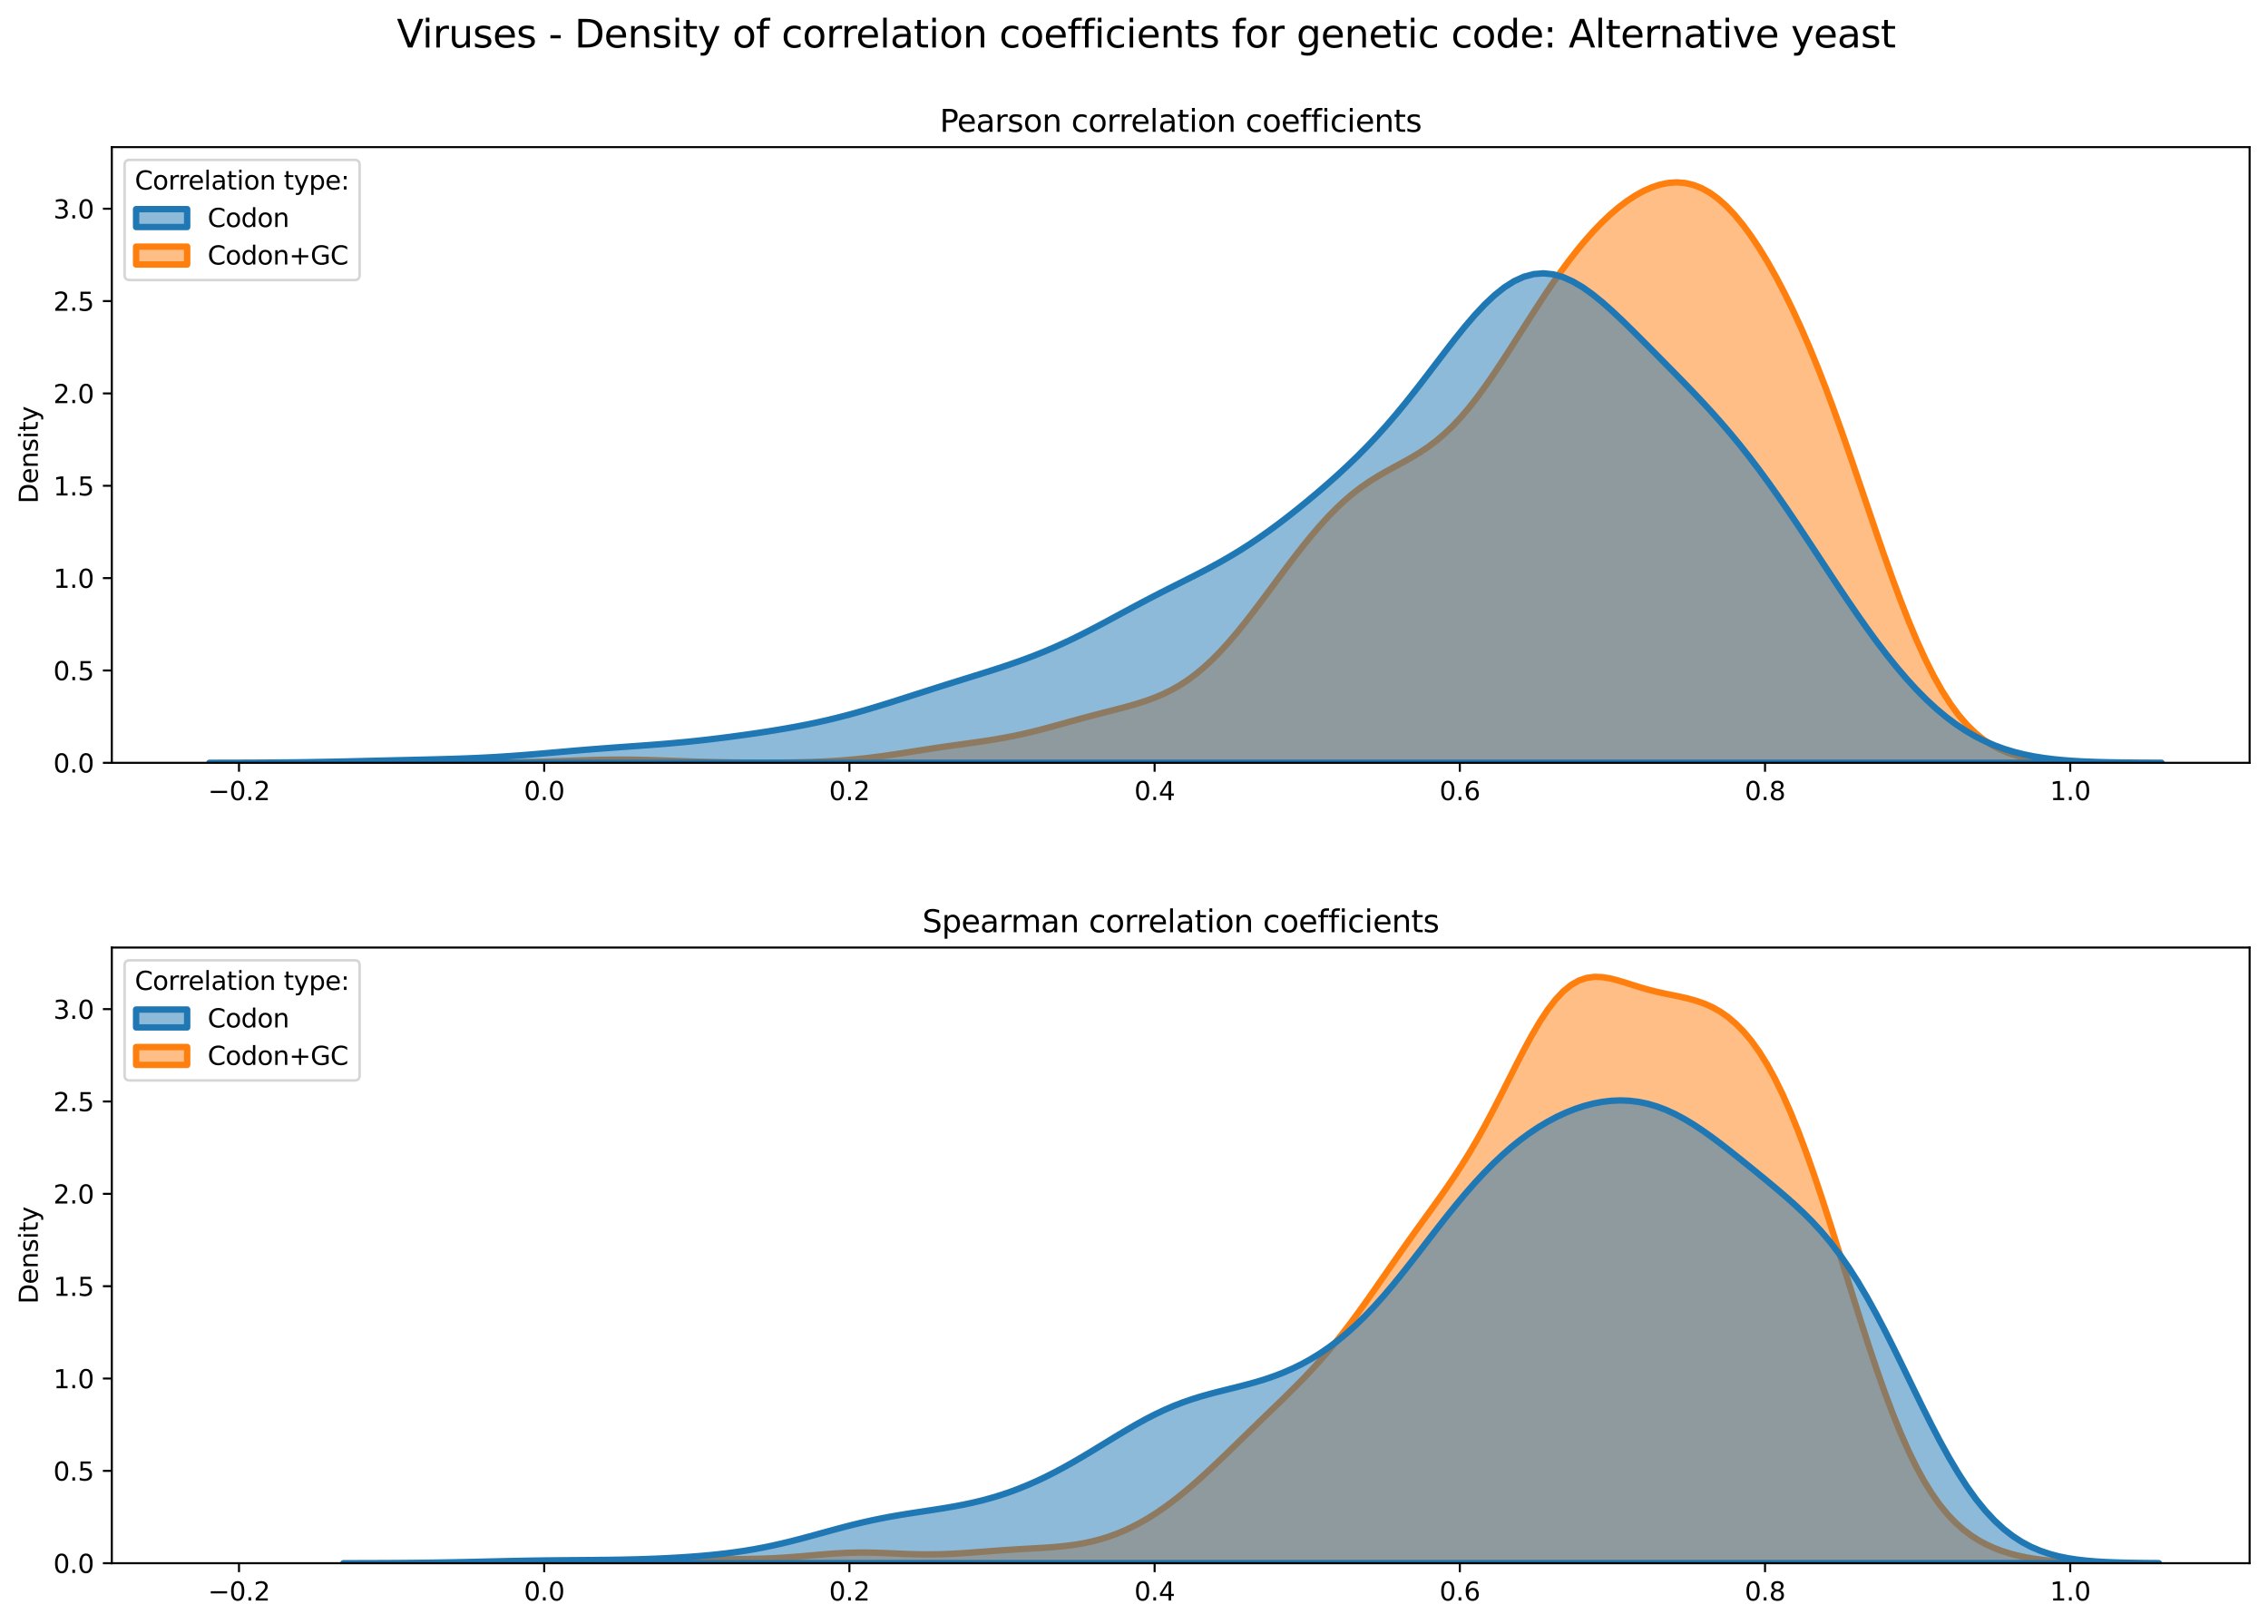 <?xml version="1.0" encoding="utf-8" standalone="no"?>
<!DOCTYPE svg PUBLIC "-//W3C//DTD SVG 1.1//EN"
  "http://www.w3.org/Graphics/SVG/1.1/DTD/svg11.dtd">
<svg xmlns:xlink="http://www.w3.org/1999/xlink" width="887.981pt" height="635.878pt" viewBox="0 0 887.981 635.878" xmlns="http://www.w3.org/2000/svg" version="1.1">
 <defs>
  <style type="text/css">*{stroke-linejoin: round; stroke-linecap: butt}</style>
 </defs>
 <g id="figure_1">
  <g id="patch_1">
   <path d="M 0 635.878 
L 887.981 635.878 
L 887.981 0 
L 0 0 
z
" style="fill: #ffffff"/>
  </g>
  <g id="axes_1">
   <g id="patch_2">
    <path d="M 43.781 298.643 
L 880.781 298.643 
L 880.781 57.6 
L 43.781 57.6 
z
" style="fill: #ffffff"/>
   </g>
   <g id="PolyCollection_1">
    <defs>
     <path id="mc8e42e6a63" d="M 178.868 -337.249 
L 178.868 -337.235 
L 182.116 -337.235 
L 185.365 -337.235 
L 188.614 -337.235 
L 191.862 -337.235 
L 195.111 -337.235 
L 198.359 -337.235 
L 201.608 -337.235 
L 204.857 -337.235 
L 208.105 -337.235 
L 211.354 -337.235 
L 214.602 -337.235 
L 217.851 -337.235 
L 221.1 -337.235 
L 224.348 -337.235 
L 227.597 -337.235 
L 230.845 -337.235 
L 234.094 -337.235 
L 237.343 -337.235 
L 240.591 -337.235 
L 243.84 -337.235 
L 247.088 -337.235 
L 250.337 -337.235 
L 253.586 -337.235 
L 256.834 -337.235 
L 260.083 -337.235 
L 263.332 -337.235 
L 266.58 -337.235 
L 269.829 -337.235 
L 273.077 -337.235 
L 276.326 -337.235 
L 279.575 -337.235 
L 282.823 -337.235 
L 286.072 -337.235 
L 289.32 -337.235 
L 292.569 -337.235 
L 295.818 -337.235 
L 299.066 -337.235 
L 302.315 -337.235 
L 305.563 -337.235 
L 308.812 -337.235 
L 312.061 -337.235 
L 315.309 -337.235 
L 318.558 -337.235 
L 321.806 -337.235 
L 325.055 -337.235 
L 328.304 -337.235 
L 331.552 -337.235 
L 334.801 -337.235 
L 338.049 -337.235 
L 341.298 -337.235 
L 344.547 -337.235 
L 347.795 -337.235 
L 351.044 -337.235 
L 354.292 -337.235 
L 357.541 -337.235 
L 360.79 -337.235 
L 364.038 -337.235 
L 367.287 -337.235 
L 370.535 -337.235 
L 373.784 -337.235 
L 377.033 -337.235 
L 380.281 -337.235 
L 383.53 -337.235 
L 386.779 -337.235 
L 390.027 -337.235 
L 393.276 -337.235 
L 396.524 -337.235 
L 399.773 -337.235 
L 403.022 -337.235 
L 406.27 -337.235 
L 409.519 -337.235 
L 412.767 -337.235 
L 416.016 -337.235 
L 419.265 -337.235 
L 422.513 -337.235 
L 425.762 -337.235 
L 429.01 -337.235 
L 432.259 -337.235 
L 435.508 -337.235 
L 438.756 -337.235 
L 442.005 -337.235 
L 445.253 -337.235 
L 448.502 -337.235 
L 451.751 -337.235 
L 454.999 -337.235 
L 458.248 -337.235 
L 461.496 -337.235 
L 464.745 -337.235 
L 467.994 -337.235 
L 471.242 -337.235 
L 474.491 -337.235 
L 477.739 -337.235 
L 480.988 -337.235 
L 484.237 -337.235 
L 487.485 -337.235 
L 490.734 -337.235 
L 493.982 -337.235 
L 497.231 -337.235 
L 500.48 -337.235 
L 503.728 -337.235 
L 506.977 -337.235 
L 510.226 -337.235 
L 513.474 -337.235 
L 516.723 -337.235 
L 519.971 -337.235 
L 523.22 -337.235 
L 526.469 -337.235 
L 529.717 -337.235 
L 532.966 -337.235 
L 536.214 -337.235 
L 539.463 -337.235 
L 542.712 -337.235 
L 545.96 -337.235 
L 549.209 -337.235 
L 552.457 -337.235 
L 555.706 -337.235 
L 558.955 -337.235 
L 562.203 -337.235 
L 565.452 -337.235 
L 568.7 -337.235 
L 571.949 -337.235 
L 575.198 -337.235 
L 578.446 -337.235 
L 581.695 -337.235 
L 584.943 -337.235 
L 588.192 -337.235 
L 591.441 -337.235 
L 594.689 -337.235 
L 597.938 -337.235 
L 601.186 -337.235 
L 604.435 -337.235 
L 607.684 -337.235 
L 610.932 -337.235 
L 614.181 -337.235 
L 617.429 -337.235 
L 620.678 -337.235 
L 623.927 -337.235 
L 627.175 -337.235 
L 630.424 -337.235 
L 633.673 -337.235 
L 636.921 -337.235 
L 640.17 -337.235 
L 643.418 -337.235 
L 646.667 -337.235 
L 649.916 -337.235 
L 653.164 -337.235 
L 656.413 -337.235 
L 659.661 -337.235 
L 662.91 -337.235 
L 666.159 -337.235 
L 669.407 -337.235 
L 672.656 -337.235 
L 675.904 -337.235 
L 679.153 -337.235 
L 682.402 -337.235 
L 685.65 -337.235 
L 688.899 -337.235 
L 692.147 -337.235 
L 695.396 -337.235 
L 698.645 -337.235 
L 701.893 -337.235 
L 705.142 -337.235 
L 708.39 -337.235 
L 711.639 -337.235 
L 714.888 -337.235 
L 718.136 -337.235 
L 721.385 -337.235 
L 724.633 -337.235 
L 727.882 -337.235 
L 731.131 -337.235 
L 734.379 -337.235 
L 737.628 -337.235 
L 740.876 -337.235 
L 744.125 -337.235 
L 747.374 -337.235 
L 750.622 -337.235 
L 753.871 -337.235 
L 757.12 -337.235 
L 760.368 -337.235 
L 763.617 -337.235 
L 766.865 -337.235 
L 770.114 -337.235 
L 773.363 -337.235 
L 776.611 -337.235 
L 779.86 -337.235 
L 783.108 -337.235 
L 786.357 -337.235 
L 789.606 -337.235 
L 792.854 -337.235 
L 796.103 -337.235 
L 799.351 -337.235 
L 802.6 -337.235 
L 805.849 -337.235 
L 809.097 -337.235 
L 812.346 -337.235 
L 815.594 -337.235 
L 818.843 -337.235 
L 822.092 -337.235 
L 825.34 -337.235 
L 825.34 -337.264 
L 825.34 -337.264 
L 822.092 -337.283 
L 818.843 -337.313 
L 815.594 -337.36 
L 812.346 -337.431 
L 809.097 -337.537 
L 805.849 -337.692 
L 802.6 -337.916 
L 799.351 -338.231 
L 796.103 -338.668 
L 792.854 -339.264 
L 789.606 -340.06 
L 786.357 -341.107 
L 783.108 -342.46 
L 779.86 -344.177 
L 776.611 -346.321 
L 773.363 -348.954 
L 770.114 -352.134 
L 766.865 -355.912 
L 763.617 -360.333 
L 760.368 -365.425 
L 757.12 -371.202 
L 753.871 -377.66 
L 750.622 -384.775 
L 747.374 -392.503 
L 744.125 -400.783 
L 740.876 -409.533 
L 737.628 -418.657 
L 734.379 -428.047 
L 731.131 -437.591 
L 727.882 -447.17 
L 724.633 -456.674 
L 721.385 -466 
L 718.136 -475.06 
L 714.888 -483.785 
L 711.639 -492.124 
L 708.39 -500.046 
L 705.142 -507.536 
L 701.893 -514.59 
L 698.645 -521.214 
L 695.396 -527.41 
L 692.147 -533.181 
L 688.899 -538.52 
L 685.65 -543.413 
L 682.402 -547.841 
L 679.153 -551.78 
L 675.904 -555.205 
L 672.656 -558.097 
L 669.407 -560.444 
L 666.159 -562.244 
L 662.91 -563.504 
L 659.661 -564.242 
L 656.413 -564.483 
L 653.164 -564.255 
L 649.916 -563.591 
L 646.667 -562.519 
L 643.418 -561.067 
L 640.17 -559.259 
L 636.921 -557.114 
L 633.673 -554.648 
L 630.424 -551.872 
L 627.175 -548.797 
L 623.927 -545.431 
L 620.678 -541.782 
L 617.429 -537.861 
L 614.181 -533.682 
L 610.932 -529.263 
L 607.684 -524.627 
L 604.435 -519.806 
L 601.186 -514.838 
L 597.938 -509.768 
L 594.689 -504.651 
L 591.441 -499.544 
L 588.192 -494.509 
L 584.943 -489.61 
L 581.695 -484.908 
L 578.446 -480.459 
L 575.198 -476.311 
L 571.949 -472.498 
L 568.7 -469.043 
L 565.452 -465.949 
L 562.203 -463.203 
L 558.955 -460.774 
L 555.706 -458.614 
L 552.457 -456.661 
L 549.209 -454.844 
L 545.96 -453.085 
L 542.712 -451.307 
L 539.463 -449.436 
L 536.214 -447.407 
L 532.966 -445.168 
L 529.717 -442.68 
L 526.469 -439.921 
L 523.22 -436.882 
L 519.971 -433.571 
L 516.723 -430.002 
L 513.474 -426.203 
L 510.226 -422.205 
L 506.977 -418.048 
L 503.728 -413.771 
L 500.48 -409.418 
L 497.231 -405.036 
L 493.982 -400.671 
L 490.734 -396.373 
L 487.485 -392.19 
L 484.237 -388.17 
L 480.988 -384.357 
L 477.739 -380.788 
L 474.491 -377.496 
L 471.242 -374.501 
L 467.994 -371.814 
L 464.745 -369.434 
L 461.496 -367.349 
L 458.248 -365.538 
L 454.999 -363.974 
L 451.751 -362.622 
L 448.502 -361.445 
L 445.253 -360.405 
L 442.005 -359.463 
L 438.756 -358.586 
L 435.508 -357.745 
L 432.259 -356.914 
L 429.01 -356.076 
L 425.762 -355.221 
L 422.513 -354.345 
L 419.265 -353.453 
L 416.016 -352.551 
L 412.767 -351.652 
L 409.519 -350.772 
L 406.27 -349.924 
L 403.022 -349.122 
L 399.773 -348.375 
L 396.524 -347.688 
L 393.276 -347.062 
L 390.027 -346.492 
L 386.779 -345.969 
L 383.53 -345.483 
L 380.281 -345.021 
L 377.033 -344.57 
L 373.784 -344.12 
L 370.535 -343.66 
L 367.287 -343.187 
L 364.038 -342.699 
L 360.79 -342.198 
L 357.541 -341.689 
L 354.292 -341.18 
L 351.044 -340.679 
L 347.795 -340.197 
L 344.547 -339.742 
L 341.298 -339.322 
L 338.049 -338.943 
L 334.801 -338.609 
L 331.552 -338.32 
L 328.304 -338.076 
L 325.055 -337.875 
L 321.806 -337.713 
L 318.558 -337.586 
L 315.309 -337.489 
L 312.061 -337.417 
L 308.812 -337.366 
L 305.563 -337.333 
L 302.315 -337.314 
L 299.066 -337.308 
L 295.818 -337.313 
L 292.569 -337.33 
L 289.32 -337.358 
L 286.072 -337.399 
L 282.823 -337.452 
L 279.575 -337.519 
L 276.326 -337.599 
L 273.077 -337.691 
L 269.829 -337.795 
L 266.58 -337.906 
L 263.332 -338.022 
L 260.083 -338.136 
L 256.834 -338.242 
L 253.586 -338.336 
L 250.337 -338.411 
L 247.088 -338.462 
L 243.84 -338.485 
L 240.591 -338.48 
L 237.343 -338.446 
L 234.094 -338.387 
L 230.845 -338.305 
L 227.597 -338.206 
L 224.348 -338.095 
L 221.1 -337.98 
L 217.851 -337.866 
L 214.602 -337.756 
L 211.354 -337.656 
L 208.105 -337.567 
L 204.857 -337.491 
L 201.608 -337.428 
L 198.359 -337.377 
L 195.111 -337.337 
L 191.862 -337.307 
L 188.614 -337.284 
L 185.365 -337.268 
L 182.116 -337.256 
L 178.868 -337.249 
z
" style="stroke: #ff7f0e; stroke-width: 2.5"/>
    </defs>
    <g clip-path="url(#p0ad580569d)">
     <use xlink:href="#mc8e42e6a63" x="0" y="635.878" style="fill: #ff7f0e; fill-opacity: 0.5; stroke: #ff7f0e; stroke-width: 2.5"/>
    </g>
   </g>
   <g id="PolyCollection_2">
    <defs>
     <path id="mcacd457d52" d="M 81.996 -337.245 
L 81.996 -337.235 
L 85.836 -337.235 
L 89.677 -337.235 
L 93.518 -337.235 
L 97.358 -337.235 
L 101.199 -337.235 
L 105.04 -337.235 
L 108.88 -337.235 
L 112.721 -337.235 
L 116.562 -337.235 
L 120.402 -337.235 
L 124.243 -337.235 
L 128.084 -337.235 
L 131.924 -337.235 
L 135.765 -337.235 
L 139.606 -337.235 
L 143.446 -337.235 
L 147.287 -337.235 
L 151.128 -337.235 
L 154.968 -337.235 
L 158.809 -337.235 
L 162.65 -337.235 
L 166.49 -337.235 
L 170.331 -337.235 
L 174.172 -337.235 
L 178.012 -337.235 
L 181.853 -337.235 
L 185.694 -337.235 
L 189.534 -337.235 
L 193.375 -337.235 
L 197.216 -337.235 
L 201.056 -337.235 
L 204.897 -337.235 
L 208.737 -337.235 
L 212.578 -337.235 
L 216.419 -337.235 
L 220.259 -337.235 
L 224.1 -337.235 
L 227.941 -337.235 
L 231.781 -337.235 
L 235.622 -337.235 
L 239.463 -337.235 
L 243.303 -337.235 
L 247.144 -337.235 
L 250.985 -337.235 
L 254.825 -337.235 
L 258.666 -337.235 
L 262.507 -337.235 
L 266.347 -337.235 
L 270.188 -337.235 
L 274.029 -337.235 
L 277.869 -337.235 
L 281.71 -337.235 
L 285.551 -337.235 
L 289.391 -337.235 
L 293.232 -337.235 
L 297.073 -337.235 
L 300.913 -337.235 
L 304.754 -337.235 
L 308.595 -337.235 
L 312.435 -337.235 
L 316.276 -337.235 
L 320.117 -337.235 
L 323.957 -337.235 
L 327.798 -337.235 
L 331.639 -337.235 
L 335.479 -337.235 
L 339.32 -337.235 
L 343.16 -337.235 
L 347.001 -337.235 
L 350.842 -337.235 
L 354.682 -337.235 
L 358.523 -337.235 
L 362.364 -337.235 
L 366.204 -337.235 
L 370.045 -337.235 
L 373.886 -337.235 
L 377.726 -337.235 
L 381.567 -337.235 
L 385.408 -337.235 
L 389.248 -337.235 
L 393.089 -337.235 
L 396.93 -337.235 
L 400.77 -337.235 
L 404.611 -337.235 
L 408.452 -337.235 
L 412.292 -337.235 
L 416.133 -337.235 
L 419.974 -337.235 
L 423.814 -337.235 
L 427.655 -337.235 
L 431.496 -337.235 
L 435.336 -337.235 
L 439.177 -337.235 
L 443.018 -337.235 
L 446.858 -337.235 
L 450.699 -337.235 
L 454.54 -337.235 
L 458.38 -337.235 
L 462.221 -337.235 
L 466.062 -337.235 
L 469.902 -337.235 
L 473.743 -337.235 
L 477.583 -337.235 
L 481.424 -337.235 
L 485.265 -337.235 
L 489.105 -337.235 
L 492.946 -337.235 
L 496.787 -337.235 
L 500.627 -337.235 
L 504.468 -337.235 
L 508.309 -337.235 
L 512.149 -337.235 
L 515.99 -337.235 
L 519.831 -337.235 
L 523.671 -337.235 
L 527.512 -337.235 
L 531.353 -337.235 
L 535.193 -337.235 
L 539.034 -337.235 
L 542.875 -337.235 
L 546.715 -337.235 
L 550.556 -337.235 
L 554.397 -337.235 
L 558.237 -337.235 
L 562.078 -337.235 
L 565.919 -337.235 
L 569.759 -337.235 
L 573.6 -337.235 
L 577.441 -337.235 
L 581.281 -337.235 
L 585.122 -337.235 
L 588.963 -337.235 
L 592.803 -337.235 
L 596.644 -337.235 
L 600.485 -337.235 
L 604.325 -337.235 
L 608.166 -337.235 
L 612.007 -337.235 
L 615.847 -337.235 
L 619.688 -337.235 
L 623.528 -337.235 
L 627.369 -337.235 
L 631.21 -337.235 
L 635.05 -337.235 
L 638.891 -337.235 
L 642.732 -337.235 
L 646.572 -337.235 
L 650.413 -337.235 
L 654.254 -337.235 
L 658.094 -337.235 
L 661.935 -337.235 
L 665.776 -337.235 
L 669.616 -337.235 
L 673.457 -337.235 
L 677.298 -337.235 
L 681.138 -337.235 
L 684.979 -337.235 
L 688.82 -337.235 
L 692.66 -337.235 
L 696.501 -337.235 
L 700.342 -337.235 
L 704.182 -337.235 
L 708.023 -337.235 
L 711.864 -337.235 
L 715.704 -337.235 
L 719.545 -337.235 
L 723.386 -337.235 
L 727.226 -337.235 
L 731.067 -337.235 
L 734.908 -337.235 
L 738.748 -337.235 
L 742.589 -337.235 
L 746.43 -337.235 
L 750.27 -337.235 
L 754.111 -337.235 
L 757.951 -337.235 
L 761.792 -337.235 
L 765.633 -337.235 
L 769.473 -337.235 
L 773.314 -337.235 
L 777.155 -337.235 
L 780.995 -337.235 
L 784.836 -337.235 
L 788.677 -337.235 
L 792.517 -337.235 
L 796.358 -337.235 
L 800.199 -337.235 
L 804.039 -337.235 
L 807.88 -337.235 
L 811.721 -337.235 
L 815.561 -337.235 
L 819.402 -337.235 
L 823.243 -337.235 
L 827.083 -337.235 
L 830.924 -337.235 
L 834.765 -337.235 
L 838.605 -337.235 
L 842.446 -337.235 
L 846.287 -337.235 
L 846.287 -337.256 
L 846.287 -337.256 
L 842.446 -337.269 
L 838.605 -337.288 
L 834.765 -337.316 
L 830.924 -337.356 
L 827.083 -337.415 
L 823.243 -337.498 
L 819.402 -337.614 
L 815.561 -337.773 
L 811.721 -337.988 
L 807.88 -338.274 
L 804.039 -338.649 
L 800.199 -339.133 
L 796.358 -339.749 
L 792.517 -340.522 
L 788.677 -341.476 
L 784.836 -342.64 
L 780.995 -344.038 
L 777.155 -345.696 
L 773.314 -347.636 
L 769.473 -349.879 
L 765.633 -352.439 
L 761.792 -355.328 
L 757.951 -358.55 
L 754.111 -362.106 
L 750.27 -365.99 
L 746.43 -370.192 
L 742.589 -374.695 
L 738.748 -379.478 
L 734.908 -384.515 
L 731.067 -389.779 
L 727.226 -395.234 
L 723.386 -400.847 
L 719.545 -406.577 
L 715.704 -412.386 
L 711.864 -418.231 
L 708.023 -424.071 
L 704.182 -429.864 
L 700.342 -435.571 
L 696.501 -441.157 
L 692.66 -446.59 
L 688.82 -451.844 
L 684.979 -456.904 
L 681.138 -461.76 
L 677.298 -466.415 
L 673.457 -470.879 
L 669.616 -475.174 
L 665.776 -479.328 
L 661.935 -483.372 
L 658.094 -487.339 
L 654.254 -491.261 
L 650.413 -495.16 
L 646.572 -499.046 
L 642.732 -502.916 
L 638.891 -506.748 
L 635.05 -510.502 
L 631.21 -514.121 
L 627.369 -517.532 
L 623.528 -520.652 
L 619.688 -523.391 
L 615.847 -525.66 
L 612.007 -527.375 
L 608.166 -528.466 
L 604.325 -528.876 
L 600.485 -528.57 
L 596.644 -527.536 
L 592.803 -525.784 
L 588.963 -523.348 
L 585.122 -520.282 
L 581.281 -516.655 
L 577.441 -512.554 
L 573.6 -508.073 
L 569.759 -503.31 
L 565.919 -498.365 
L 562.078 -493.332 
L 558.237 -488.295 
L 554.397 -483.328 
L 550.556 -478.489 
L 546.715 -473.821 
L 542.875 -469.35 
L 539.034 -465.085 
L 535.193 -461.025 
L 531.353 -457.155 
L 527.512 -453.458 
L 523.671 -449.908 
L 519.831 -446.485 
L 515.99 -443.17 
L 512.149 -439.95 
L 508.309 -436.82 
L 504.468 -433.783 
L 500.627 -430.843 
L 496.787 -428.013 
L 492.946 -425.303 
L 489.105 -422.721 
L 485.265 -420.272 
L 481.424 -417.954 
L 477.583 -415.755 
L 473.743 -413.66 
L 469.902 -411.645 
L 466.062 -409.686 
L 462.221 -407.754 
L 458.38 -405.825 
L 454.54 -403.88 
L 450.699 -401.905 
L 446.858 -399.895 
L 443.018 -397.852 
L 439.177 -395.786 
L 435.336 -393.714 
L 431.496 -391.655 
L 427.655 -389.631 
L 423.814 -387.662 
L 419.974 -385.765 
L 416.133 -383.955 
L 412.292 -382.238 
L 408.452 -380.618 
L 404.611 -379.092 
L 400.77 -377.651 
L 396.93 -376.286 
L 393.089 -374.982 
L 389.248 -373.726 
L 385.408 -372.503 
L 381.567 -371.3 
L 377.726 -370.105 
L 373.886 -368.91 
L 370.045 -367.708 
L 366.204 -366.495 
L 362.364 -365.272 
L 358.523 -364.041 
L 354.682 -362.809 
L 350.842 -361.581 
L 347.001 -360.37 
L 343.16 -359.184 
L 339.32 -358.034 
L 335.479 -356.93 
L 331.639 -355.88 
L 327.798 -354.89 
L 323.957 -353.963 
L 320.117 -353.099 
L 316.276 -352.295 
L 312.435 -351.547 
L 308.595 -350.848 
L 304.754 -350.192 
L 300.913 -349.572 
L 297.073 -348.983 
L 293.232 -348.421 
L 289.391 -347.883 
L 285.551 -347.369 
L 281.71 -346.88 
L 277.869 -346.417 
L 274.029 -345.982 
L 270.188 -345.577 
L 266.347 -345.203 
L 262.507 -344.856 
L 258.666 -344.536 
L 254.825 -344.237 
L 250.985 -343.953 
L 247.144 -343.678 
L 243.303 -343.406 
L 239.463 -343.129 
L 235.622 -342.843 
L 231.781 -342.544 
L 227.941 -342.233 
L 224.1 -341.908 
L 220.259 -341.575 
L 216.419 -341.238 
L 212.578 -340.902 
L 208.737 -340.576 
L 204.897 -340.265 
L 201.056 -339.975 
L 197.216 -339.711 
L 193.375 -339.476 
L 189.534 -339.269 
L 185.694 -339.091 
L 181.853 -338.938 
L 178.012 -338.807 
L 174.172 -338.693 
L 170.331 -338.591 
L 166.49 -338.498 
L 162.65 -338.408 
L 158.809 -338.319 
L 154.968 -338.23 
L 151.128 -338.14 
L 147.287 -338.048 
L 143.446 -337.956 
L 139.606 -337.865 
L 135.765 -337.777 
L 131.924 -337.694 
L 128.084 -337.618 
L 124.243 -337.548 
L 120.402 -337.487 
L 116.562 -337.434 
L 112.721 -337.389 
L 108.88 -337.353 
L 105.04 -337.323 
L 101.199 -337.3 
L 97.358 -337.281 
L 93.518 -337.268 
L 89.677 -337.258 
L 85.836 -337.25 
L 81.996 -337.245 
z
" style="stroke: #1f77b4; stroke-width: 2.5"/>
    </defs>
    <g clip-path="url(#p0ad580569d)">
     <use xlink:href="#mcacd457d52" x="0" y="635.878" style="fill: #1f77b4; fill-opacity: 0.5; stroke: #1f77b4; stroke-width: 2.5"/>
    </g>
   </g>
   <g id="matplotlib.axis_1">
    <g id="xtick_1">
     <g id="line2d_1">
      <defs>
       <path id="m99cd2a57ab" d="M 0 0 
L 0 3.5 
" style="stroke: #000000; stroke-width: 0.8"/>
      </defs>
      <g>
       <use xlink:href="#m99cd2a57ab" x="93.573" y="298.643" style="stroke: #000000; stroke-width: 0.8"/>
      </g>
     </g>
     <g id="text_1">
      <!-- −0.2 -->
      <g transform="translate(81.432 313.242) scale(0.1 -0.1)">
       <defs>
        <path id="DejaVuSans-2212" d="M 678 2272 
L 4684 2272 
L 4684 1741 
L 678 1741 
L 678 2272 
z
" transform="scale(0.016)"/>
        <path id="DejaVuSans-30" d="M 2034 4250 
Q 1547 4250 1301 3770 
Q 1056 3291 1056 2328 
Q 1056 1369 1301 889 
Q 1547 409 2034 409 
Q 2525 409 2770 889 
Q 3016 1369 3016 2328 
Q 3016 3291 2770 3770 
Q 2525 4250 2034 4250 
z
M 2034 4750 
Q 2819 4750 3233 4129 
Q 3647 3509 3647 2328 
Q 3647 1150 3233 529 
Q 2819 -91 2034 -91 
Q 1250 -91 836 529 
Q 422 1150 422 2328 
Q 422 3509 836 4129 
Q 1250 4750 2034 4750 
z
" transform="scale(0.016)"/>
        <path id="DejaVuSans-2e" d="M 684 794 
L 1344 794 
L 1344 0 
L 684 0 
L 684 794 
z
" transform="scale(0.016)"/>
        <path id="DejaVuSans-32" d="M 1228 531 
L 3431 531 
L 3431 0 
L 469 0 
L 469 531 
Q 828 903 1448 1529 
Q 2069 2156 2228 2338 
Q 2531 2678 2651 2914 
Q 2772 3150 2772 3378 
Q 2772 3750 2511 3984 
Q 2250 4219 1831 4219 
Q 1534 4219 1204 4116 
Q 875 4013 500 3803 
L 500 4441 
Q 881 4594 1212 4672 
Q 1544 4750 1819 4750 
Q 2544 4750 2975 4387 
Q 3406 4025 3406 3419 
Q 3406 3131 3298 2873 
Q 3191 2616 2906 2266 
Q 2828 2175 2409 1742 
Q 1991 1309 1228 531 
z
" transform="scale(0.016)"/>
       </defs>
       <use xlink:href="#DejaVuSans-2212"/>
       <use xlink:href="#DejaVuSans-30" x="83.789"/>
       <use xlink:href="#DejaVuSans-2e" x="147.412"/>
       <use xlink:href="#DejaVuSans-32" x="179.199"/>
      </g>
     </g>
    </g>
    <g id="xtick_2">
     <g id="line2d_2">
      <g>
       <use xlink:href="#m99cd2a57ab" x="213.07" y="298.643" style="stroke: #000000; stroke-width: 0.8"/>
      </g>
     </g>
     <g id="text_2">
      <!-- 0.0 -->
      <g transform="translate(205.118 313.242) scale(0.1 -0.1)">
       <use xlink:href="#DejaVuSans-30"/>
       <use xlink:href="#DejaVuSans-2e" x="63.623"/>
       <use xlink:href="#DejaVuSans-30" x="95.41"/>
      </g>
     </g>
    </g>
    <g id="xtick_3">
     <g id="line2d_3">
      <g>
       <use xlink:href="#m99cd2a57ab" x="332.566" y="298.643" style="stroke: #000000; stroke-width: 0.8"/>
      </g>
     </g>
     <g id="text_3">
      <!-- 0.2 -->
      <g transform="translate(324.614 313.242) scale(0.1 -0.1)">
       <use xlink:href="#DejaVuSans-30"/>
       <use xlink:href="#DejaVuSans-2e" x="63.623"/>
       <use xlink:href="#DejaVuSans-32" x="95.41"/>
      </g>
     </g>
    </g>
    <g id="xtick_4">
     <g id="line2d_4">
      <g>
       <use xlink:href="#m99cd2a57ab" x="452.062" y="298.643" style="stroke: #000000; stroke-width: 0.8"/>
      </g>
     </g>
     <g id="text_4">
      <!-- 0.4 -->
      <g transform="translate(444.111 313.242) scale(0.1 -0.1)">
       <defs>
        <path id="DejaVuSans-34" d="M 2419 4116 
L 825 1625 
L 2419 1625 
L 2419 4116 
z
M 2253 4666 
L 3047 4666 
L 3047 1625 
L 3713 1625 
L 3713 1100 
L 3047 1100 
L 3047 0 
L 2419 0 
L 2419 1100 
L 313 1100 
L 313 1709 
L 2253 4666 
z
" transform="scale(0.016)"/>
       </defs>
       <use xlink:href="#DejaVuSans-30"/>
       <use xlink:href="#DejaVuSans-2e" x="63.623"/>
       <use xlink:href="#DejaVuSans-34" x="95.41"/>
      </g>
     </g>
    </g>
    <g id="xtick_5">
     <g id="line2d_5">
      <g>
       <use xlink:href="#m99cd2a57ab" x="571.559" y="298.643" style="stroke: #000000; stroke-width: 0.8"/>
      </g>
     </g>
     <g id="text_5">
      <!-- 0.6 -->
      <g transform="translate(563.607 313.242) scale(0.1 -0.1)">
       <defs>
        <path id="DejaVuSans-36" d="M 2113 2584 
Q 1688 2584 1439 2293 
Q 1191 2003 1191 1497 
Q 1191 994 1439 701 
Q 1688 409 2113 409 
Q 2538 409 2786 701 
Q 3034 994 3034 1497 
Q 3034 2003 2786 2293 
Q 2538 2584 2113 2584 
z
M 3366 4563 
L 3366 3988 
Q 3128 4100 2886 4159 
Q 2644 4219 2406 4219 
Q 1781 4219 1451 3797 
Q 1122 3375 1075 2522 
Q 1259 2794 1537 2939 
Q 1816 3084 2150 3084 
Q 2853 3084 3261 2657 
Q 3669 2231 3669 1497 
Q 3669 778 3244 343 
Q 2819 -91 2113 -91 
Q 1303 -91 875 529 
Q 447 1150 447 2328 
Q 447 3434 972 4092 
Q 1497 4750 2381 4750 
Q 2619 4750 2861 4703 
Q 3103 4656 3366 4563 
z
" transform="scale(0.016)"/>
       </defs>
       <use xlink:href="#DejaVuSans-30"/>
       <use xlink:href="#DejaVuSans-2e" x="63.623"/>
       <use xlink:href="#DejaVuSans-36" x="95.41"/>
      </g>
     </g>
    </g>
    <g id="xtick_6">
     <g id="line2d_6">
      <g>
       <use xlink:href="#m99cd2a57ab" x="691.055" y="298.643" style="stroke: #000000; stroke-width: 0.8"/>
      </g>
     </g>
     <g id="text_6">
      <!-- 0.8 -->
      <g transform="translate(683.103 313.242) scale(0.1 -0.1)">
       <defs>
        <path id="DejaVuSans-38" d="M 2034 2216 
Q 1584 2216 1326 1975 
Q 1069 1734 1069 1313 
Q 1069 891 1326 650 
Q 1584 409 2034 409 
Q 2484 409 2743 651 
Q 3003 894 3003 1313 
Q 3003 1734 2745 1975 
Q 2488 2216 2034 2216 
z
M 1403 2484 
Q 997 2584 770 2862 
Q 544 3141 544 3541 
Q 544 4100 942 4425 
Q 1341 4750 2034 4750 
Q 2731 4750 3128 4425 
Q 3525 4100 3525 3541 
Q 3525 3141 3298 2862 
Q 3072 2584 2669 2484 
Q 3125 2378 3379 2068 
Q 3634 1759 3634 1313 
Q 3634 634 3220 271 
Q 2806 -91 2034 -91 
Q 1263 -91 848 271 
Q 434 634 434 1313 
Q 434 1759 690 2068 
Q 947 2378 1403 2484 
z
M 1172 3481 
Q 1172 3119 1398 2916 
Q 1625 2713 2034 2713 
Q 2441 2713 2670 2916 
Q 2900 3119 2900 3481 
Q 2900 3844 2670 4047 
Q 2441 4250 2034 4250 
Q 1625 4250 1398 4047 
Q 1172 3844 1172 3481 
z
" transform="scale(0.016)"/>
       </defs>
       <use xlink:href="#DejaVuSans-30"/>
       <use xlink:href="#DejaVuSans-2e" x="63.623"/>
       <use xlink:href="#DejaVuSans-38" x="95.41"/>
      </g>
     </g>
    </g>
    <g id="xtick_7">
     <g id="line2d_7">
      <g>
       <use xlink:href="#m99cd2a57ab" x="810.551" y="298.643" style="stroke: #000000; stroke-width: 0.8"/>
      </g>
     </g>
     <g id="text_7">
      <!-- 1.0 -->
      <g transform="translate(802.6 313.242) scale(0.1 -0.1)">
       <defs>
        <path id="DejaVuSans-31" d="M 794 531 
L 1825 531 
L 1825 4091 
L 703 3866 
L 703 4441 
L 1819 4666 
L 2450 4666 
L 2450 531 
L 3481 531 
L 3481 0 
L 794 0 
L 794 531 
z
" transform="scale(0.016)"/>
       </defs>
       <use xlink:href="#DejaVuSans-31"/>
       <use xlink:href="#DejaVuSans-2e" x="63.623"/>
       <use xlink:href="#DejaVuSans-30" x="95.41"/>
      </g>
     </g>
    </g>
   </g>
   <g id="matplotlib.axis_2">
    <g id="ytick_1">
     <g id="line2d_8">
      <defs>
       <path id="mde37ae931d" d="M 0 0 
L -3.5 0 
" style="stroke: #000000; stroke-width: 0.8"/>
      </defs>
      <g>
       <use xlink:href="#mde37ae931d" x="43.781" y="298.643" style="stroke: #000000; stroke-width: 0.8"/>
      </g>
     </g>
     <g id="text_8">
      <!-- 0.0 -->
      <g transform="translate(20.878 302.443) scale(0.1 -0.1)">
       <use xlink:href="#DejaVuSans-30"/>
       <use xlink:href="#DejaVuSans-2e" x="63.623"/>
       <use xlink:href="#DejaVuSans-30" x="95.41"/>
      </g>
     </g>
    </g>
    <g id="ytick_2">
     <g id="line2d_9">
      <g>
       <use xlink:href="#mde37ae931d" x="43.781" y="262.489" style="stroke: #000000; stroke-width: 0.8"/>
      </g>
     </g>
     <g id="text_9">
      <!-- 0.5 -->
      <g transform="translate(20.878 266.288) scale(0.1 -0.1)">
       <defs>
        <path id="DejaVuSans-35" d="M 691 4666 
L 3169 4666 
L 3169 4134 
L 1269 4134 
L 1269 2991 
Q 1406 3038 1543 3061 
Q 1681 3084 1819 3084 
Q 2600 3084 3056 2656 
Q 3513 2228 3513 1497 
Q 3513 744 3044 326 
Q 2575 -91 1722 -91 
Q 1428 -91 1123 -41 
Q 819 9 494 109 
L 494 744 
Q 775 591 1075 516 
Q 1375 441 1709 441 
Q 2250 441 2565 725 
Q 2881 1009 2881 1497 
Q 2881 1984 2565 2268 
Q 2250 2553 1709 2553 
Q 1456 2553 1204 2497 
Q 953 2441 691 2322 
L 691 4666 
z
" transform="scale(0.016)"/>
       </defs>
       <use xlink:href="#DejaVuSans-30"/>
       <use xlink:href="#DejaVuSans-2e" x="63.623"/>
       <use xlink:href="#DejaVuSans-35" x="95.41"/>
      </g>
     </g>
    </g>
    <g id="ytick_3">
     <g id="line2d_10">
      <g>
       <use xlink:href="#mde37ae931d" x="43.781" y="226.334" style="stroke: #000000; stroke-width: 0.8"/>
      </g>
     </g>
     <g id="text_10">
      <!-- 1.0 -->
      <g transform="translate(20.878 230.134) scale(0.1 -0.1)">
       <use xlink:href="#DejaVuSans-31"/>
       <use xlink:href="#DejaVuSans-2e" x="63.623"/>
       <use xlink:href="#DejaVuSans-30" x="95.41"/>
      </g>
     </g>
    </g>
    <g id="ytick_4">
     <g id="line2d_11">
      <g>
       <use xlink:href="#mde37ae931d" x="43.781" y="190.18" style="stroke: #000000; stroke-width: 0.8"/>
      </g>
     </g>
     <g id="text_11">
      <!-- 1.5 -->
      <g transform="translate(20.878 193.979) scale(0.1 -0.1)">
       <use xlink:href="#DejaVuSans-31"/>
       <use xlink:href="#DejaVuSans-2e" x="63.623"/>
       <use xlink:href="#DejaVuSans-35" x="95.41"/>
      </g>
     </g>
    </g>
    <g id="ytick_5">
     <g id="line2d_12">
      <g>
       <use xlink:href="#mde37ae931d" x="43.781" y="154.026" style="stroke: #000000; stroke-width: 0.8"/>
      </g>
     </g>
     <g id="text_12">
      <!-- 2.0 -->
      <g transform="translate(20.878 157.825) scale(0.1 -0.1)">
       <use xlink:href="#DejaVuSans-32"/>
       <use xlink:href="#DejaVuSans-2e" x="63.623"/>
       <use xlink:href="#DejaVuSans-30" x="95.41"/>
      </g>
     </g>
    </g>
    <g id="ytick_6">
     <g id="line2d_13">
      <g>
       <use xlink:href="#mde37ae931d" x="43.781" y="117.871" style="stroke: #000000; stroke-width: 0.8"/>
      </g>
     </g>
     <g id="text_13">
      <!-- 2.5 -->
      <g transform="translate(20.878 121.67) scale(0.1 -0.1)">
       <use xlink:href="#DejaVuSans-32"/>
       <use xlink:href="#DejaVuSans-2e" x="63.623"/>
       <use xlink:href="#DejaVuSans-35" x="95.41"/>
      </g>
     </g>
    </g>
    <g id="ytick_7">
     <g id="line2d_14">
      <g>
       <use xlink:href="#mde37ae931d" x="43.781" y="81.717" style="stroke: #000000; stroke-width: 0.8"/>
      </g>
     </g>
     <g id="text_14">
      <!-- 3.0 -->
      <g transform="translate(20.878 85.516) scale(0.1 -0.1)">
       <defs>
        <path id="DejaVuSans-33" d="M 2597 2516 
Q 3050 2419 3304 2112 
Q 3559 1806 3559 1356 
Q 3559 666 3084 287 
Q 2609 -91 1734 -91 
Q 1441 -91 1130 -33 
Q 819 25 488 141 
L 488 750 
Q 750 597 1062 519 
Q 1375 441 1716 441 
Q 2309 441 2620 675 
Q 2931 909 2931 1356 
Q 2931 1769 2642 2001 
Q 2353 2234 1838 2234 
L 1294 2234 
L 1294 2753 
L 1863 2753 
Q 2328 2753 2575 2939 
Q 2822 3125 2822 3475 
Q 2822 3834 2567 4026 
Q 2313 4219 1838 4219 
Q 1578 4219 1281 4162 
Q 984 4106 628 3988 
L 628 4550 
Q 988 4650 1302 4700 
Q 1616 4750 1894 4750 
Q 2613 4750 3031 4423 
Q 3450 4097 3450 3541 
Q 3450 3153 3228 2886 
Q 3006 2619 2597 2516 
z
" transform="scale(0.016)"/>
       </defs>
       <use xlink:href="#DejaVuSans-33"/>
       <use xlink:href="#DejaVuSans-2e" x="63.623"/>
       <use xlink:href="#DejaVuSans-30" x="95.41"/>
      </g>
     </g>
    </g>
    <g id="text_15">
     <!-- Density -->
     <g transform="translate(14.798 197.13) rotate(-90) scale(0.1 -0.1)">
      <defs>
       <path id="DejaVuSans-44" d="M 1259 4147 
L 1259 519 
L 2022 519 
Q 2988 519 3436 956 
Q 3884 1394 3884 2338 
Q 3884 3275 3436 3711 
Q 2988 4147 2022 4147 
L 1259 4147 
z
M 628 4666 
L 1925 4666 
Q 3281 4666 3915 4102 
Q 4550 3538 4550 2338 
Q 4550 1131 3912 565 
Q 3275 0 1925 0 
L 628 0 
L 628 4666 
z
" transform="scale(0.016)"/>
       <path id="DejaVuSans-65" d="M 3597 1894 
L 3597 1613 
L 953 1613 
Q 991 1019 1311 708 
Q 1631 397 2203 397 
Q 2534 397 2845 478 
Q 3156 559 3463 722 
L 3463 178 
Q 3153 47 2828 -22 
Q 2503 -91 2169 -91 
Q 1331 -91 842 396 
Q 353 884 353 1716 
Q 353 2575 817 3079 
Q 1281 3584 2069 3584 
Q 2775 3584 3186 3129 
Q 3597 2675 3597 1894 
z
M 3022 2063 
Q 3016 2534 2758 2815 
Q 2500 3097 2075 3097 
Q 1594 3097 1305 2825 
Q 1016 2553 972 2059 
L 3022 2063 
z
" transform="scale(0.016)"/>
       <path id="DejaVuSans-6e" d="M 3513 2113 
L 3513 0 
L 2938 0 
L 2938 2094 
Q 2938 2591 2744 2837 
Q 2550 3084 2163 3084 
Q 1697 3084 1428 2787 
Q 1159 2491 1159 1978 
L 1159 0 
L 581 0 
L 581 3500 
L 1159 3500 
L 1159 2956 
Q 1366 3272 1645 3428 
Q 1925 3584 2291 3584 
Q 2894 3584 3203 3211 
Q 3513 2838 3513 2113 
z
" transform="scale(0.016)"/>
       <path id="DejaVuSans-73" d="M 2834 3397 
L 2834 2853 
Q 2591 2978 2328 3040 
Q 2066 3103 1784 3103 
Q 1356 3103 1142 2972 
Q 928 2841 928 2578 
Q 928 2378 1081 2264 
Q 1234 2150 1697 2047 
L 1894 2003 
Q 2506 1872 2764 1633 
Q 3022 1394 3022 966 
Q 3022 478 2636 193 
Q 2250 -91 1575 -91 
Q 1294 -91 989 -36 
Q 684 19 347 128 
L 347 722 
Q 666 556 975 473 
Q 1284 391 1588 391 
Q 1994 391 2212 530 
Q 2431 669 2431 922 
Q 2431 1156 2273 1281 
Q 2116 1406 1581 1522 
L 1381 1569 
Q 847 1681 609 1914 
Q 372 2147 372 2553 
Q 372 3047 722 3315 
Q 1072 3584 1716 3584 
Q 2034 3584 2315 3537 
Q 2597 3491 2834 3397 
z
" transform="scale(0.016)"/>
       <path id="DejaVuSans-69" d="M 603 3500 
L 1178 3500 
L 1178 0 
L 603 0 
L 603 3500 
z
M 603 4863 
L 1178 4863 
L 1178 4134 
L 603 4134 
L 603 4863 
z
" transform="scale(0.016)"/>
       <path id="DejaVuSans-74" d="M 1172 4494 
L 1172 3500 
L 2356 3500 
L 2356 3053 
L 1172 3053 
L 1172 1153 
Q 1172 725 1289 603 
Q 1406 481 1766 481 
L 2356 481 
L 2356 0 
L 1766 0 
Q 1100 0 847 248 
Q 594 497 594 1153 
L 594 3053 
L 172 3053 
L 172 3500 
L 594 3500 
L 594 4494 
L 1172 4494 
z
" transform="scale(0.016)"/>
       <path id="DejaVuSans-79" d="M 2059 -325 
Q 1816 -950 1584 -1140 
Q 1353 -1331 966 -1331 
L 506 -1331 
L 506 -850 
L 844 -850 
Q 1081 -850 1212 -737 
Q 1344 -625 1503 -206 
L 1606 56 
L 191 3500 
L 800 3500 
L 1894 763 
L 2988 3500 
L 3597 3500 
L 2059 -325 
z
" transform="scale(0.016)"/>
      </defs>
      <use xlink:href="#DejaVuSans-44"/>
      <use xlink:href="#DejaVuSans-65" x="77.002"/>
      <use xlink:href="#DejaVuSans-6e" x="138.525"/>
      <use xlink:href="#DejaVuSans-73" x="201.904"/>
      <use xlink:href="#DejaVuSans-69" x="254.004"/>
      <use xlink:href="#DejaVuSans-74" x="281.787"/>
      <use xlink:href="#DejaVuSans-79" x="320.996"/>
     </g>
    </g>
   </g>
   <g id="patch_3">
    <path d="M 43.781 298.643 
L 43.781 57.6 
" style="fill: none; stroke: #000000; stroke-width: 0.8; stroke-linejoin: miter; stroke-linecap: square"/>
   </g>
   <g id="patch_4">
    <path d="M 880.781 298.643 
L 880.781 57.6 
" style="fill: none; stroke: #000000; stroke-width: 0.8; stroke-linejoin: miter; stroke-linecap: square"/>
   </g>
   <g id="patch_5">
    <path d="M 43.781 298.643 
L 880.781 298.643 
" style="fill: none; stroke: #000000; stroke-width: 0.8; stroke-linejoin: miter; stroke-linecap: square"/>
   </g>
   <g id="patch_6">
    <path d="M 43.781 57.6 
L 880.781 57.6 
" style="fill: none; stroke: #000000; stroke-width: 0.8; stroke-linejoin: miter; stroke-linecap: square"/>
   </g>
   <g id="text_16">
    <!-- Pearson correlation coefficients -->
    <g transform="translate(367.949 51.6) scale(0.12 -0.12)">
     <defs>
      <path id="DejaVuSans-50" d="M 1259 4147 
L 1259 2394 
L 2053 2394 
Q 2494 2394 2734 2622 
Q 2975 2850 2975 3272 
Q 2975 3691 2734 3919 
Q 2494 4147 2053 4147 
L 1259 4147 
z
M 628 4666 
L 2053 4666 
Q 2838 4666 3239 4311 
Q 3641 3956 3641 3272 
Q 3641 2581 3239 2228 
Q 2838 1875 2053 1875 
L 1259 1875 
L 1259 0 
L 628 0 
L 628 4666 
z
" transform="scale(0.016)"/>
      <path id="DejaVuSans-61" d="M 2194 1759 
Q 1497 1759 1228 1600 
Q 959 1441 959 1056 
Q 959 750 1161 570 
Q 1363 391 1709 391 
Q 2188 391 2477 730 
Q 2766 1069 2766 1631 
L 2766 1759 
L 2194 1759 
z
M 3341 1997 
L 3341 0 
L 2766 0 
L 2766 531 
Q 2569 213 2275 61 
Q 1981 -91 1556 -91 
Q 1019 -91 701 211 
Q 384 513 384 1019 
Q 384 1609 779 1909 
Q 1175 2209 1959 2209 
L 2766 2209 
L 2766 2266 
Q 2766 2663 2505 2880 
Q 2244 3097 1772 3097 
Q 1472 3097 1187 3025 
Q 903 2953 641 2809 
L 641 3341 
Q 956 3463 1253 3523 
Q 1550 3584 1831 3584 
Q 2591 3584 2966 3190 
Q 3341 2797 3341 1997 
z
" transform="scale(0.016)"/>
      <path id="DejaVuSans-72" d="M 2631 2963 
Q 2534 3019 2420 3045 
Q 2306 3072 2169 3072 
Q 1681 3072 1420 2755 
Q 1159 2438 1159 1844 
L 1159 0 
L 581 0 
L 581 3500 
L 1159 3500 
L 1159 2956 
Q 1341 3275 1631 3429 
Q 1922 3584 2338 3584 
Q 2397 3584 2469 3576 
Q 2541 3569 2628 3553 
L 2631 2963 
z
" transform="scale(0.016)"/>
      <path id="DejaVuSans-6f" d="M 1959 3097 
Q 1497 3097 1228 2736 
Q 959 2375 959 1747 
Q 959 1119 1226 758 
Q 1494 397 1959 397 
Q 2419 397 2687 759 
Q 2956 1122 2956 1747 
Q 2956 2369 2687 2733 
Q 2419 3097 1959 3097 
z
M 1959 3584 
Q 2709 3584 3137 3096 
Q 3566 2609 3566 1747 
Q 3566 888 3137 398 
Q 2709 -91 1959 -91 
Q 1206 -91 779 398 
Q 353 888 353 1747 
Q 353 2609 779 3096 
Q 1206 3584 1959 3584 
z
" transform="scale(0.016)"/>
      <path id="DejaVuSans-20" transform="scale(0.016)"/>
      <path id="DejaVuSans-63" d="M 3122 3366 
L 3122 2828 
Q 2878 2963 2633 3030 
Q 2388 3097 2138 3097 
Q 1578 3097 1268 2742 
Q 959 2388 959 1747 
Q 959 1106 1268 751 
Q 1578 397 2138 397 
Q 2388 397 2633 464 
Q 2878 531 3122 666 
L 3122 134 
Q 2881 22 2623 -34 
Q 2366 -91 2075 -91 
Q 1284 -91 818 406 
Q 353 903 353 1747 
Q 353 2603 823 3093 
Q 1294 3584 2113 3584 
Q 2378 3584 2631 3529 
Q 2884 3475 3122 3366 
z
" transform="scale(0.016)"/>
      <path id="DejaVuSans-6c" d="M 603 4863 
L 1178 4863 
L 1178 0 
L 603 0 
L 603 4863 
z
" transform="scale(0.016)"/>
      <path id="DejaVuSans-66" d="M 2375 4863 
L 2375 4384 
L 1825 4384 
Q 1516 4384 1395 4259 
Q 1275 4134 1275 3809 
L 1275 3500 
L 2222 3500 
L 2222 3053 
L 1275 3053 
L 1275 0 
L 697 0 
L 697 3053 
L 147 3053 
L 147 3500 
L 697 3500 
L 697 3744 
Q 697 4328 969 4595 
Q 1241 4863 1831 4863 
L 2375 4863 
z
" transform="scale(0.016)"/>
     </defs>
     <use xlink:href="#DejaVuSans-50"/>
     <use xlink:href="#DejaVuSans-65" x="56.678"/>
     <use xlink:href="#DejaVuSans-61" x="118.201"/>
     <use xlink:href="#DejaVuSans-72" x="179.48"/>
     <use xlink:href="#DejaVuSans-73" x="220.594"/>
     <use xlink:href="#DejaVuSans-6f" x="272.693"/>
     <use xlink:href="#DejaVuSans-6e" x="333.875"/>
     <use xlink:href="#DejaVuSans-20" x="397.254"/>
     <use xlink:href="#DejaVuSans-63" x="429.041"/>
     <use xlink:href="#DejaVuSans-6f" x="484.021"/>
     <use xlink:href="#DejaVuSans-72" x="545.203"/>
     <use xlink:href="#DejaVuSans-72" x="584.566"/>
     <use xlink:href="#DejaVuSans-65" x="623.43"/>
     <use xlink:href="#DejaVuSans-6c" x="684.953"/>
     <use xlink:href="#DejaVuSans-61" x="712.736"/>
     <use xlink:href="#DejaVuSans-74" x="774.016"/>
     <use xlink:href="#DejaVuSans-69" x="813.225"/>
     <use xlink:href="#DejaVuSans-6f" x="841.008"/>
     <use xlink:href="#DejaVuSans-6e" x="902.189"/>
     <use xlink:href="#DejaVuSans-20" x="965.568"/>
     <use xlink:href="#DejaVuSans-63" x="997.355"/>
     <use xlink:href="#DejaVuSans-6f" x="1052.336"/>
     <use xlink:href="#DejaVuSans-65" x="1113.518"/>
     <use xlink:href="#DejaVuSans-66" x="1175.041"/>
     <use xlink:href="#DejaVuSans-66" x="1210.246"/>
     <use xlink:href="#DejaVuSans-69" x="1245.451"/>
     <use xlink:href="#DejaVuSans-63" x="1273.234"/>
     <use xlink:href="#DejaVuSans-69" x="1328.215"/>
     <use xlink:href="#DejaVuSans-65" x="1355.998"/>
     <use xlink:href="#DejaVuSans-6e" x="1417.521"/>
     <use xlink:href="#DejaVuSans-74" x="1480.9"/>
     <use xlink:href="#DejaVuSans-73" x="1520.109"/>
    </g>
   </g>
   <g id="legend_1">
    <g id="patch_7">
     <path d="M 50.781 109.634 
L 138.806 109.634 
Q 140.806 109.634 140.806 107.634 
L 140.806 64.6 
Q 140.806 62.6 138.806 62.6 
L 50.781 62.6 
Q 48.781 62.6 48.781 64.6 
L 48.781 107.634 
Q 48.781 109.634 50.781 109.634 
z
" style="fill: #ffffff; opacity: 0.8; stroke: #cccccc; stroke-linejoin: miter"/>
    </g>
    <g id="text_17">
     <!-- Correlation type: -->
     <g transform="translate(52.781 74.198) scale(0.1 -0.1)">
      <defs>
       <path id="DejaVuSans-43" d="M 4122 4306 
L 4122 3641 
Q 3803 3938 3442 4084 
Q 3081 4231 2675 4231 
Q 1875 4231 1450 3742 
Q 1025 3253 1025 2328 
Q 1025 1406 1450 917 
Q 1875 428 2675 428 
Q 3081 428 3442 575 
Q 3803 722 4122 1019 
L 4122 359 
Q 3791 134 3420 21 
Q 3050 -91 2638 -91 
Q 1578 -91 968 557 
Q 359 1206 359 2328 
Q 359 3453 968 4101 
Q 1578 4750 2638 4750 
Q 3056 4750 3426 4639 
Q 3797 4528 4122 4306 
z
" transform="scale(0.016)"/>
       <path id="DejaVuSans-70" d="M 1159 525 
L 1159 -1331 
L 581 -1331 
L 581 3500 
L 1159 3500 
L 1159 2969 
Q 1341 3281 1617 3432 
Q 1894 3584 2278 3584 
Q 2916 3584 3314 3078 
Q 3713 2572 3713 1747 
Q 3713 922 3314 415 
Q 2916 -91 2278 -91 
Q 1894 -91 1617 61 
Q 1341 213 1159 525 
z
M 3116 1747 
Q 3116 2381 2855 2742 
Q 2594 3103 2138 3103 
Q 1681 3103 1420 2742 
Q 1159 2381 1159 1747 
Q 1159 1113 1420 752 
Q 1681 391 2138 391 
Q 2594 391 2855 752 
Q 3116 1113 3116 1747 
z
" transform="scale(0.016)"/>
       <path id="DejaVuSans-3a" d="M 750 794 
L 1409 794 
L 1409 0 
L 750 0 
L 750 794 
z
M 750 3309 
L 1409 3309 
L 1409 2516 
L 750 2516 
L 750 3309 
z
" transform="scale(0.016)"/>
      </defs>
      <use xlink:href="#DejaVuSans-43"/>
      <use xlink:href="#DejaVuSans-6f" x="69.824"/>
      <use xlink:href="#DejaVuSans-72" x="131.006"/>
      <use xlink:href="#DejaVuSans-72" x="170.369"/>
      <use xlink:href="#DejaVuSans-65" x="209.232"/>
      <use xlink:href="#DejaVuSans-6c" x="270.756"/>
      <use xlink:href="#DejaVuSans-61" x="298.539"/>
      <use xlink:href="#DejaVuSans-74" x="359.818"/>
      <use xlink:href="#DejaVuSans-69" x="399.027"/>
      <use xlink:href="#DejaVuSans-6f" x="426.811"/>
      <use xlink:href="#DejaVuSans-6e" x="487.992"/>
      <use xlink:href="#DejaVuSans-20" x="551.371"/>
      <use xlink:href="#DejaVuSans-74" x="583.158"/>
      <use xlink:href="#DejaVuSans-79" x="622.367"/>
      <use xlink:href="#DejaVuSans-70" x="681.547"/>
      <use xlink:href="#DejaVuSans-65" x="745.023"/>
      <use xlink:href="#DejaVuSans-3a" x="806.547"/>
     </g>
    </g>
    <g id="patch_8">
     <path d="M 53.285 88.877 
L 73.285 88.877 
L 73.285 81.877 
L 53.285 81.877 
z
" style="fill: #1f77b4; fill-opacity: 0.5; stroke: #1f77b4; stroke-width: 2.5; stroke-linejoin: miter"/>
    </g>
    <g id="text_18">
     <!-- Codon -->
     <g transform="translate(81.285 88.877) scale(0.1 -0.1)">
      <defs>
       <path id="DejaVuSans-64" d="M 2906 2969 
L 2906 4863 
L 3481 4863 
L 3481 0 
L 2906 0 
L 2906 525 
Q 2725 213 2448 61 
Q 2172 -91 1784 -91 
Q 1150 -91 751 415 
Q 353 922 353 1747 
Q 353 2572 751 3078 
Q 1150 3584 1784 3584 
Q 2172 3584 2448 3432 
Q 2725 3281 2906 2969 
z
M 947 1747 
Q 947 1113 1208 752 
Q 1469 391 1925 391 
Q 2381 391 2643 752 
Q 2906 1113 2906 1747 
Q 2906 2381 2643 2742 
Q 2381 3103 1925 3103 
Q 1469 3103 1208 2742 
Q 947 2381 947 1747 
z
" transform="scale(0.016)"/>
      </defs>
      <use xlink:href="#DejaVuSans-43"/>
      <use xlink:href="#DejaVuSans-6f" x="69.824"/>
      <use xlink:href="#DejaVuSans-64" x="131.006"/>
      <use xlink:href="#DejaVuSans-6f" x="194.482"/>
      <use xlink:href="#DejaVuSans-6e" x="255.664"/>
     </g>
    </g>
    <g id="patch_9">
     <path d="M 53.285 103.555 
L 73.285 103.555 
L 73.285 96.555 
L 53.285 96.555 
z
" style="fill: #ff7f0e; fill-opacity: 0.5; stroke: #ff7f0e; stroke-width: 2.5; stroke-linejoin: miter"/>
    </g>
    <g id="text_19">
     <!-- Codon+GC -->
     <g transform="translate(81.285 103.555) scale(0.1 -0.1)">
      <defs>
       <path id="DejaVuSans-2b" d="M 2944 4013 
L 2944 2272 
L 4684 2272 
L 4684 1741 
L 2944 1741 
L 2944 0 
L 2419 0 
L 2419 1741 
L 678 1741 
L 678 2272 
L 2419 2272 
L 2419 4013 
L 2944 4013 
z
" transform="scale(0.016)"/>
       <path id="DejaVuSans-47" d="M 3809 666 
L 3809 1919 
L 2778 1919 
L 2778 2438 
L 4434 2438 
L 4434 434 
Q 4069 175 3628 42 
Q 3188 -91 2688 -91 
Q 1594 -91 976 548 
Q 359 1188 359 2328 
Q 359 3472 976 4111 
Q 1594 4750 2688 4750 
Q 3144 4750 3555 4637 
Q 3966 4525 4313 4306 
L 4313 3634 
Q 3963 3931 3569 4081 
Q 3175 4231 2741 4231 
Q 1884 4231 1454 3753 
Q 1025 3275 1025 2328 
Q 1025 1384 1454 906 
Q 1884 428 2741 428 
Q 3075 428 3337 486 
Q 3600 544 3809 666 
z
" transform="scale(0.016)"/>
      </defs>
      <use xlink:href="#DejaVuSans-43"/>
      <use xlink:href="#DejaVuSans-6f" x="69.824"/>
      <use xlink:href="#DejaVuSans-64" x="131.006"/>
      <use xlink:href="#DejaVuSans-6f" x="194.482"/>
      <use xlink:href="#DejaVuSans-6e" x="255.664"/>
      <use xlink:href="#DejaVuSans-2b" x="319.043"/>
      <use xlink:href="#DejaVuSans-47" x="402.832"/>
      <use xlink:href="#DejaVuSans-43" x="480.322"/>
     </g>
    </g>
   </g>
  </g>
  <g id="axes_2">
   <g id="patch_10">
    <path d="M 43.781 612 
L 880.781 612 
L 880.781 370.957 
L 43.781 370.957 
z
" style="fill: #ffffff"/>
   </g>
   <g id="PolyCollection_3">
    <defs>
     <path id="m2470dfc87c" d="M 222.149 -23.893 
L 222.149 -23.878 
L 225.219 -23.878 
L 228.29 -23.878 
L 231.36 -23.878 
L 234.43 -23.878 
L 237.5 -23.878 
L 240.57 -23.878 
L 243.641 -23.878 
L 246.711 -23.878 
L 249.781 -23.878 
L 252.851 -23.878 
L 255.921 -23.878 
L 258.992 -23.878 
L 262.062 -23.878 
L 265.132 -23.878 
L 268.202 -23.878 
L 271.273 -23.878 
L 274.343 -23.878 
L 277.413 -23.878 
L 280.483 -23.878 
L 283.553 -23.878 
L 286.624 -23.878 
L 289.694 -23.878 
L 292.764 -23.878 
L 295.834 -23.878 
L 298.904 -23.878 
L 301.975 -23.878 
L 305.045 -23.878 
L 308.115 -23.878 
L 311.185 -23.878 
L 314.255 -23.878 
L 317.326 -23.878 
L 320.396 -23.878 
L 323.466 -23.878 
L 326.536 -23.878 
L 329.606 -23.878 
L 332.677 -23.878 
L 335.747 -23.878 
L 338.817 -23.878 
L 341.887 -23.878 
L 344.957 -23.878 
L 348.028 -23.878 
L 351.098 -23.878 
L 354.168 -23.878 
L 357.238 -23.878 
L 360.309 -23.878 
L 363.379 -23.878 
L 366.449 -23.878 
L 369.519 -23.878 
L 372.589 -23.878 
L 375.66 -23.878 
L 378.73 -23.878 
L 381.8 -23.878 
L 384.87 -23.878 
L 387.94 -23.878 
L 391.011 -23.878 
L 394.081 -23.878 
L 397.151 -23.878 
L 400.221 -23.878 
L 403.291 -23.878 
L 406.362 -23.878 
L 409.432 -23.878 
L 412.502 -23.878 
L 415.572 -23.878 
L 418.642 -23.878 
L 421.713 -23.878 
L 424.783 -23.878 
L 427.853 -23.878 
L 430.923 -23.878 
L 433.993 -23.878 
L 437.064 -23.878 
L 440.134 -23.878 
L 443.204 -23.878 
L 446.274 -23.878 
L 449.344 -23.878 
L 452.415 -23.878 
L 455.485 -23.878 
L 458.555 -23.878 
L 461.625 -23.878 
L 464.696 -23.878 
L 467.766 -23.878 
L 470.836 -23.878 
L 473.906 -23.878 
L 476.976 -23.878 
L 480.047 -23.878 
L 483.117 -23.878 
L 486.187 -23.878 
L 489.257 -23.878 
L 492.327 -23.878 
L 495.398 -23.878 
L 498.468 -23.878 
L 501.538 -23.878 
L 504.608 -23.878 
L 507.678 -23.878 
L 510.749 -23.878 
L 513.819 -23.878 
L 516.889 -23.878 
L 519.959 -23.878 
L 523.029 -23.878 
L 526.1 -23.878 
L 529.17 -23.878 
L 532.24 -23.878 
L 535.31 -23.878 
L 538.38 -23.878 
L 541.451 -23.878 
L 544.521 -23.878 
L 547.591 -23.878 
L 550.661 -23.878 
L 553.732 -23.878 
L 556.802 -23.878 
L 559.872 -23.878 
L 562.942 -23.878 
L 566.012 -23.878 
L 569.083 -23.878 
L 572.153 -23.878 
L 575.223 -23.878 
L 578.293 -23.878 
L 581.363 -23.878 
L 584.434 -23.878 
L 587.504 -23.878 
L 590.574 -23.878 
L 593.644 -23.878 
L 596.714 -23.878 
L 599.785 -23.878 
L 602.855 -23.878 
L 605.925 -23.878 
L 608.995 -23.878 
L 612.065 -23.878 
L 615.136 -23.878 
L 618.206 -23.878 
L 621.276 -23.878 
L 624.346 -23.878 
L 627.416 -23.878 
L 630.487 -23.878 
L 633.557 -23.878 
L 636.627 -23.878 
L 639.697 -23.878 
L 642.768 -23.878 
L 645.838 -23.878 
L 648.908 -23.878 
L 651.978 -23.878 
L 655.048 -23.878 
L 658.119 -23.878 
L 661.189 -23.878 
L 664.259 -23.878 
L 667.329 -23.878 
L 670.399 -23.878 
L 673.47 -23.878 
L 676.54 -23.878 
L 679.61 -23.878 
L 682.68 -23.878 
L 685.75 -23.878 
L 688.821 -23.878 
L 691.891 -23.878 
L 694.961 -23.878 
L 698.031 -23.878 
L 701.101 -23.878 
L 704.172 -23.878 
L 707.242 -23.878 
L 710.312 -23.878 
L 713.382 -23.878 
L 716.452 -23.878 
L 719.523 -23.878 
L 722.593 -23.878 
L 725.663 -23.878 
L 728.733 -23.878 
L 731.803 -23.878 
L 734.874 -23.878 
L 737.944 -23.878 
L 741.014 -23.878 
L 744.084 -23.878 
L 747.155 -23.878 
L 750.225 -23.878 
L 753.295 -23.878 
L 756.365 -23.878 
L 759.435 -23.878 
L 762.506 -23.878 
L 765.576 -23.878 
L 768.646 -23.878 
L 771.716 -23.878 
L 774.786 -23.878 
L 777.857 -23.878 
L 780.927 -23.878 
L 783.997 -23.878 
L 787.067 -23.878 
L 790.137 -23.878 
L 793.208 -23.878 
L 796.278 -23.878 
L 799.348 -23.878 
L 802.418 -23.878 
L 805.488 -23.878 
L 808.559 -23.878 
L 811.629 -23.878 
L 814.699 -23.878 
L 817.769 -23.878 
L 820.839 -23.878 
L 823.91 -23.878 
L 826.98 -23.878 
L 830.05 -23.878 
L 833.12 -23.878 
L 833.12 -23.899 
L 833.12 -23.899 
L 830.05 -23.911 
L 826.98 -23.93 
L 823.91 -23.959 
L 820.839 -24.001 
L 817.769 -24.061 
L 814.699 -24.145 
L 811.629 -24.261 
L 808.559 -24.416 
L 805.488 -24.622 
L 802.418 -24.889 
L 799.348 -25.23 
L 796.278 -25.66 
L 793.208 -26.193 
L 790.137 -26.848 
L 787.067 -27.644 
L 783.997 -28.606 
L 780.927 -29.762 
L 777.857 -31.144 
L 774.786 -32.793 
L 771.716 -34.754 
L 768.646 -37.078 
L 765.576 -39.821 
L 762.506 -43.041 
L 759.435 -46.795 
L 756.365 -51.134 
L 753.295 -56.101 
L 750.225 -61.724 
L 747.155 -68.015 
L 744.084 -74.968 
L 741.014 -82.554 
L 737.944 -90.727 
L 734.874 -99.42 
L 731.803 -108.552 
L 728.733 -118.028 
L 725.663 -127.739 
L 722.593 -137.574 
L 719.523 -147.415 
L 716.452 -157.141 
L 713.382 -166.637 
L 710.312 -175.793 
L 707.242 -184.508 
L 704.172 -192.697 
L 701.101 -200.29 
L 698.031 -207.24 
L 694.961 -213.517 
L 691.891 -219.115 
L 688.821 -224.043 
L 685.75 -228.328 
L 682.68 -232.004 
L 679.61 -235.116 
L 676.54 -237.713 
L 673.47 -239.846 
L 670.399 -241.568 
L 667.329 -242.94 
L 664.259 -244.023 
L 661.189 -244.886 
L 658.119 -245.599 
L 655.048 -246.236 
L 651.978 -246.864 
L 648.908 -247.539 
L 645.838 -248.301 
L 642.768 -249.162 
L 639.697 -250.107 
L 636.627 -251.086 
L 633.557 -252.021 
L 630.487 -252.808 
L 627.416 -253.325 
L 624.346 -253.443 
L 621.276 -253.04 
L 618.206 -252.008 
L 615.136 -250.265 
L 612.065 -247.765 
L 608.995 -244.499 
L 605.925 -240.501 
L 602.855 -235.839 
L 599.785 -230.619 
L 596.714 -224.969 
L 593.644 -219.031 
L 590.574 -212.951 
L 587.504 -206.866 
L 584.434 -200.895 
L 581.363 -195.129 
L 578.293 -189.626 
L 575.223 -184.412 
L 572.153 -179.48 
L 569.083 -174.798 
L 566.012 -170.315 
L 562.942 -165.971 
L 559.872 -161.705 
L 556.802 -157.463 
L 553.732 -153.202 
L 550.661 -148.898 
L 547.591 -144.542 
L 544.521 -140.139 
L 541.451 -135.713 
L 538.38 -131.293 
L 535.31 -126.915 
L 532.24 -122.618 
L 529.17 -118.435 
L 526.1 -114.395 
L 523.029 -110.517 
L 519.959 -106.809 
L 516.889 -103.27 
L 513.819 -99.888 
L 510.749 -96.641 
L 507.678 -93.503 
L 504.608 -90.447 
L 501.538 -87.445 
L 498.468 -84.47 
L 495.398 -81.505 
L 492.327 -78.535 
L 489.257 -75.555 
L 486.187 -72.568 
L 483.117 -69.581 
L 480.047 -66.606 
L 476.976 -63.662 
L 473.906 -60.766 
L 470.836 -57.939 
L 467.766 -55.199 
L 464.696 -52.565 
L 461.625 -50.051 
L 458.555 -47.67 
L 455.485 -45.434 
L 452.415 -43.349 
L 449.344 -41.423 
L 446.274 -39.658 
L 443.204 -38.058 
L 440.134 -36.623 
L 437.064 -35.351 
L 433.993 -34.24 
L 430.923 -33.284 
L 427.853 -32.477 
L 424.783 -31.807 
L 421.713 -31.261 
L 418.642 -30.825 
L 415.572 -30.478 
L 412.502 -30.203 
L 409.432 -29.98 
L 406.362 -29.79 
L 403.291 -29.615 
L 400.221 -29.441 
L 397.151 -29.259 
L 394.081 -29.063 
L 391.011 -28.85 
L 387.94 -28.624 
L 384.87 -28.39 
L 381.8 -28.157 
L 378.73 -27.935 
L 375.66 -27.735 
L 372.589 -27.568 
L 369.519 -27.442 
L 366.449 -27.365 
L 363.379 -27.339 
L 360.309 -27.362 
L 357.238 -27.431 
L 354.168 -27.535 
L 351.098 -27.66 
L 348.028 -27.791 
L 344.957 -27.911 
L 341.887 -28.002 
L 338.817 -28.05 
L 335.747 -28.043 
L 332.677 -27.976 
L 329.606 -27.849 
L 326.536 -27.666 
L 323.466 -27.439 
L 320.396 -27.181 
L 317.326 -26.908 
L 314.255 -26.636 
L 311.185 -26.38 
L 308.115 -26.151 
L 305.045 -25.957 
L 301.975 -25.802 
L 298.904 -25.683 
L 295.834 -25.595 
L 292.764 -25.531 
L 289.694 -25.482 
L 286.624 -25.437 
L 283.553 -25.388 
L 280.483 -25.329 
L 277.413 -25.255 
L 274.343 -25.165 
L 271.273 -25.06 
L 268.202 -24.943 
L 265.132 -24.817 
L 262.062 -24.689 
L 258.992 -24.563 
L 255.921 -24.443 
L 252.851 -24.334 
L 249.781 -24.238 
L 246.711 -24.155 
L 243.641 -24.087 
L 240.57 -24.031 
L 237.5 -23.988 
L 234.43 -23.955 
L 231.36 -23.931 
L 228.29 -23.914 
L 225.219 -23.901 
L 222.149 -23.893 
z
" style="stroke: #ff7f0e; stroke-width: 2.5"/>
    </defs>
    <g clip-path="url(#pd0806cabcc)">
     <use xlink:href="#m2470dfc87c" x="0" y="635.878" style="fill: #ff7f0e; fill-opacity: 0.5; stroke: #ff7f0e; stroke-width: 2.5"/>
    </g>
   </g>
   <g id="PolyCollection_4">
    <defs>
     <path id="md877f662a8" d="M 134.449 -23.889 
L 134.449 -23.878 
L 138.021 -23.878 
L 141.592 -23.878 
L 145.164 -23.878 
L 148.736 -23.878 
L 152.308 -23.878 
L 155.88 -23.878 
L 159.452 -23.878 
L 163.023 -23.878 
L 166.595 -23.878 
L 170.167 -23.878 
L 173.739 -23.878 
L 177.311 -23.878 
L 180.882 -23.878 
L 184.454 -23.878 
L 188.026 -23.878 
L 191.598 -23.878 
L 195.17 -23.878 
L 198.742 -23.878 
L 202.313 -23.878 
L 205.885 -23.878 
L 209.457 -23.878 
L 213.029 -23.878 
L 216.601 -23.878 
L 220.173 -23.878 
L 223.744 -23.878 
L 227.316 -23.878 
L 230.888 -23.878 
L 234.46 -23.878 
L 238.032 -23.878 
L 241.603 -23.878 
L 245.175 -23.878 
L 248.747 -23.878 
L 252.319 -23.878 
L 255.891 -23.878 
L 259.463 -23.878 
L 263.034 -23.878 
L 266.606 -23.878 
L 270.178 -23.878 
L 273.75 -23.878 
L 277.322 -23.878 
L 280.893 -23.878 
L 284.465 -23.878 
L 288.037 -23.878 
L 291.609 -23.878 
L 295.181 -23.878 
L 298.753 -23.878 
L 302.324 -23.878 
L 305.896 -23.878 
L 309.468 -23.878 
L 313.04 -23.878 
L 316.612 -23.878 
L 320.184 -23.878 
L 323.755 -23.878 
L 327.327 -23.878 
L 330.899 -23.878 
L 334.471 -23.878 
L 338.043 -23.878 
L 341.614 -23.878 
L 345.186 -23.878 
L 348.758 -23.878 
L 352.33 -23.878 
L 355.902 -23.878 
L 359.474 -23.878 
L 363.045 -23.878 
L 366.617 -23.878 
L 370.189 -23.878 
L 373.761 -23.878 
L 377.333 -23.878 
L 380.905 -23.878 
L 384.476 -23.878 
L 388.048 -23.878 
L 391.62 -23.878 
L 395.192 -23.878 
L 398.764 -23.878 
L 402.335 -23.878 
L 405.907 -23.878 
L 409.479 -23.878 
L 413.051 -23.878 
L 416.623 -23.878 
L 420.195 -23.878 
L 423.766 -23.878 
L 427.338 -23.878 
L 430.91 -23.878 
L 434.482 -23.878 
L 438.054 -23.878 
L 441.626 -23.878 
L 445.197 -23.878 
L 448.769 -23.878 
L 452.341 -23.878 
L 455.913 -23.878 
L 459.485 -23.878 
L 463.056 -23.878 
L 466.628 -23.878 
L 470.2 -23.878 
L 473.772 -23.878 
L 477.344 -23.878 
L 480.916 -23.878 
L 484.487 -23.878 
L 488.059 -23.878 
L 491.631 -23.878 
L 495.203 -23.878 
L 498.775 -23.878 
L 502.347 -23.878 
L 505.918 -23.878 
L 509.49 -23.878 
L 513.062 -23.878 
L 516.634 -23.878 
L 520.206 -23.878 
L 523.777 -23.878 
L 527.349 -23.878 
L 530.921 -23.878 
L 534.493 -23.878 
L 538.065 -23.878 
L 541.637 -23.878 
L 545.208 -23.878 
L 548.78 -23.878 
L 552.352 -23.878 
L 555.924 -23.878 
L 559.496 -23.878 
L 563.068 -23.878 
L 566.639 -23.878 
L 570.211 -23.878 
L 573.783 -23.878 
L 577.355 -23.878 
L 580.927 -23.878 
L 584.498 -23.878 
L 588.07 -23.878 
L 591.642 -23.878 
L 595.214 -23.878 
L 598.786 -23.878 
L 602.358 -23.878 
L 605.929 -23.878 
L 609.501 -23.878 
L 613.073 -23.878 
L 616.645 -23.878 
L 620.217 -23.878 
L 623.789 -23.878 
L 627.36 -23.878 
L 630.932 -23.878 
L 634.504 -23.878 
L 638.076 -23.878 
L 641.648 -23.878 
L 645.219 -23.878 
L 648.791 -23.878 
L 652.363 -23.878 
L 655.935 -23.878 
L 659.507 -23.878 
L 663.079 -23.878 
L 666.65 -23.878 
L 670.222 -23.878 
L 673.794 -23.878 
L 677.366 -23.878 
L 680.938 -23.878 
L 684.51 -23.878 
L 688.081 -23.878 
L 691.653 -23.878 
L 695.225 -23.878 
L 698.797 -23.878 
L 702.369 -23.878 
L 705.94 -23.878 
L 709.512 -23.878 
L 713.084 -23.878 
L 716.656 -23.878 
L 720.228 -23.878 
L 723.8 -23.878 
L 727.371 -23.878 
L 730.943 -23.878 
L 734.515 -23.878 
L 738.087 -23.878 
L 741.659 -23.878 
L 745.231 -23.878 
L 748.802 -23.878 
L 752.374 -23.878 
L 755.946 -23.878 
L 759.518 -23.878 
L 763.09 -23.878 
L 766.661 -23.878 
L 770.233 -23.878 
L 773.805 -23.878 
L 777.377 -23.878 
L 780.949 -23.878 
L 784.521 -23.878 
L 788.092 -23.878 
L 791.664 -23.878 
L 795.236 -23.878 
L 798.808 -23.878 
L 802.38 -23.878 
L 805.952 -23.878 
L 809.523 -23.878 
L 813.095 -23.878 
L 816.667 -23.878 
L 820.239 -23.878 
L 823.811 -23.878 
L 827.382 -23.878 
L 830.954 -23.878 
L 834.526 -23.878 
L 838.098 -23.878 
L 841.67 -23.878 
L 845.242 -23.878 
L 845.242 -23.919 
L 845.242 -23.919 
L 841.67 -23.942 
L 838.098 -23.978 
L 834.526 -24.03 
L 830.954 -24.107 
L 827.382 -24.218 
L 823.811 -24.376 
L 820.239 -24.596 
L 816.667 -24.901 
L 813.095 -25.315 
L 809.523 -25.869 
L 805.952 -26.599 
L 802.38 -27.546 
L 798.808 -28.758 
L 795.236 -30.284 
L 791.664 -32.176 
L 788.092 -34.485 
L 784.521 -37.262 
L 780.949 -40.548 
L 777.377 -44.377 
L 773.805 -48.768 
L 770.233 -53.725 
L 766.661 -59.231 
L 763.09 -65.25 
L 759.518 -71.724 
L 755.946 -78.574 
L 752.374 -85.704 
L 748.802 -93.006 
L 745.231 -100.363 
L 741.659 -107.655 
L 738.087 -114.771 
L 734.515 -121.608 
L 730.943 -128.083 
L 727.371 -134.135 
L 723.8 -139.728 
L 720.228 -144.851 
L 716.656 -149.518 
L 713.084 -153.765 
L 709.512 -157.644 
L 705.94 -161.216 
L 702.369 -164.549 
L 698.797 -167.707 
L 695.225 -170.748 
L 691.653 -173.716 
L 688.081 -176.644 
L 684.51 -179.546 
L 680.938 -182.423 
L 677.366 -185.261 
L 673.794 -188.034 
L 670.222 -190.71 
L 666.65 -193.25 
L 663.079 -195.617 
L 659.507 -197.772 
L 655.935 -199.684 
L 652.363 -201.327 
L 648.791 -202.68 
L 645.219 -203.733 
L 641.648 -204.481 
L 638.076 -204.925 
L 634.504 -205.072 
L 630.932 -204.93 
L 627.36 -204.513 
L 623.789 -203.831 
L 620.217 -202.894 
L 616.645 -201.711 
L 613.073 -200.288 
L 609.501 -198.628 
L 605.929 -196.73 
L 602.358 -194.593 
L 598.786 -192.213 
L 595.214 -189.586 
L 591.642 -186.709 
L 588.07 -183.579 
L 584.498 -180.198 
L 580.927 -176.572 
L 577.355 -172.711 
L 573.783 -168.635 
L 570.211 -164.369 
L 566.639 -159.945 
L 563.068 -155.403 
L 559.496 -150.79 
L 555.924 -146.157 
L 552.352 -141.554 
L 548.78 -137.036 
L 545.208 -132.651 
L 541.637 -128.443 
L 538.065 -124.448 
L 534.493 -120.693 
L 530.921 -117.198 
L 527.349 -113.972 
L 523.777 -111.018 
L 520.206 -108.33 
L 516.634 -105.9 
L 513.062 -103.714 
L 509.49 -101.758 
L 505.918 -100.016 
L 502.347 -98.469 
L 498.775 -97.098 
L 495.203 -95.881 
L 491.631 -94.792 
L 488.059 -93.805 
L 484.487 -92.885 
L 480.916 -92 
L 477.344 -91.111 
L 473.772 -90.182 
L 470.2 -89.178 
L 466.628 -88.069 
L 463.056 -86.83 
L 459.485 -85.443 
L 455.913 -83.903 
L 452.341 -82.211 
L 448.769 -80.376 
L 445.197 -78.417 
L 441.626 -76.357 
L 438.054 -74.225 
L 434.482 -72.048 
L 430.91 -69.857 
L 427.338 -67.679 
L 423.766 -65.539 
L 420.195 -63.458 
L 416.623 -61.455 
L 413.051 -59.545 
L 409.479 -57.739 
L 405.907 -56.046 
L 402.335 -54.472 
L 398.764 -53.022 
L 395.192 -51.698 
L 391.62 -50.497 
L 388.048 -49.418 
L 384.476 -48.454 
L 380.905 -47.597 
L 377.333 -46.834 
L 373.761 -46.152 
L 370.189 -45.535 
L 366.617 -44.963 
L 363.045 -44.417 
L 359.474 -43.879 
L 355.902 -43.329 
L 352.33 -42.751 
L 348.758 -42.13 
L 345.186 -41.455 
L 341.614 -40.721 
L 338.043 -39.925 
L 334.471 -39.07 
L 330.899 -38.164 
L 327.327 -37.218 
L 323.755 -36.245 
L 320.184 -35.262 
L 316.612 -34.286 
L 313.04 -33.334 
L 309.468 -32.42 
L 305.896 -31.557 
L 302.324 -30.754 
L 298.753 -30.018 
L 295.181 -29.352 
L 291.609 -28.756 
L 288.037 -28.227 
L 284.465 -27.761 
L 280.893 -27.351 
L 277.322 -26.993 
L 273.75 -26.68 
L 270.178 -26.406 
L 266.606 -26.167 
L 263.034 -25.96 
L 259.463 -25.781 
L 255.891 -25.628 
L 252.319 -25.5 
L 248.747 -25.394 
L 245.175 -25.308 
L 241.603 -25.241 
L 238.032 -25.189 
L 234.46 -25.149 
L 230.888 -25.117 
L 227.316 -25.09 
L 223.744 -25.064 
L 220.173 -25.036 
L 216.601 -25.001 
L 213.029 -24.96 
L 209.457 -24.91 
L 205.885 -24.851 
L 202.313 -24.784 
L 198.742 -24.709 
L 195.17 -24.63 
L 191.598 -24.548 
L 188.026 -24.466 
L 184.454 -24.385 
L 180.882 -24.309 
L 177.311 -24.238 
L 173.739 -24.173 
L 170.167 -24.116 
L 166.595 -24.067 
L 163.023 -24.026 
L 159.452 -23.991 
L 155.88 -23.963 
L 152.308 -23.941 
L 148.736 -23.924 
L 145.164 -23.911 
L 141.592 -23.901 
L 138.021 -23.894 
L 134.449 -23.889 
z
" style="stroke: #1f77b4; stroke-width: 2.5"/>
    </defs>
    <g clip-path="url(#pd0806cabcc)">
     <use xlink:href="#md877f662a8" x="0" y="635.878" style="fill: #1f77b4; fill-opacity: 0.5; stroke: #1f77b4; stroke-width: 2.5"/>
    </g>
   </g>
   <g id="matplotlib.axis_3">
    <g id="xtick_8">
     <g id="line2d_15">
      <g>
       <use xlink:href="#m99cd2a57ab" x="93.573" y="612" style="stroke: #000000; stroke-width: 0.8"/>
      </g>
     </g>
     <g id="text_20">
      <!-- −0.2 -->
      <g transform="translate(81.432 626.598) scale(0.1 -0.1)">
       <use xlink:href="#DejaVuSans-2212"/>
       <use xlink:href="#DejaVuSans-30" x="83.789"/>
       <use xlink:href="#DejaVuSans-2e" x="147.412"/>
       <use xlink:href="#DejaVuSans-32" x="179.199"/>
      </g>
     </g>
    </g>
    <g id="xtick_9">
     <g id="line2d_16">
      <g>
       <use xlink:href="#m99cd2a57ab" x="213.07" y="612" style="stroke: #000000; stroke-width: 0.8"/>
      </g>
     </g>
     <g id="text_21">
      <!-- 0.0 -->
      <g transform="translate(205.118 626.598) scale(0.1 -0.1)">
       <use xlink:href="#DejaVuSans-30"/>
       <use xlink:href="#DejaVuSans-2e" x="63.623"/>
       <use xlink:href="#DejaVuSans-30" x="95.41"/>
      </g>
     </g>
    </g>
    <g id="xtick_10">
     <g id="line2d_17">
      <g>
       <use xlink:href="#m99cd2a57ab" x="332.566" y="612" style="stroke: #000000; stroke-width: 0.8"/>
      </g>
     </g>
     <g id="text_22">
      <!-- 0.2 -->
      <g transform="translate(324.614 626.598) scale(0.1 -0.1)">
       <use xlink:href="#DejaVuSans-30"/>
       <use xlink:href="#DejaVuSans-2e" x="63.623"/>
       <use xlink:href="#DejaVuSans-32" x="95.41"/>
      </g>
     </g>
    </g>
    <g id="xtick_11">
     <g id="line2d_18">
      <g>
       <use xlink:href="#m99cd2a57ab" x="452.062" y="612" style="stroke: #000000; stroke-width: 0.8"/>
      </g>
     </g>
     <g id="text_23">
      <!-- 0.4 -->
      <g transform="translate(444.111 626.598) scale(0.1 -0.1)">
       <use xlink:href="#DejaVuSans-30"/>
       <use xlink:href="#DejaVuSans-2e" x="63.623"/>
       <use xlink:href="#DejaVuSans-34" x="95.41"/>
      </g>
     </g>
    </g>
    <g id="xtick_12">
     <g id="line2d_19">
      <g>
       <use xlink:href="#m99cd2a57ab" x="571.559" y="612" style="stroke: #000000; stroke-width: 0.8"/>
      </g>
     </g>
     <g id="text_24">
      <!-- 0.6 -->
      <g transform="translate(563.607 626.598) scale(0.1 -0.1)">
       <use xlink:href="#DejaVuSans-30"/>
       <use xlink:href="#DejaVuSans-2e" x="63.623"/>
       <use xlink:href="#DejaVuSans-36" x="95.41"/>
      </g>
     </g>
    </g>
    <g id="xtick_13">
     <g id="line2d_20">
      <g>
       <use xlink:href="#m99cd2a57ab" x="691.055" y="612" style="stroke: #000000; stroke-width: 0.8"/>
      </g>
     </g>
     <g id="text_25">
      <!-- 0.8 -->
      <g transform="translate(683.103 626.598) scale(0.1 -0.1)">
       <use xlink:href="#DejaVuSans-30"/>
       <use xlink:href="#DejaVuSans-2e" x="63.623"/>
       <use xlink:href="#DejaVuSans-38" x="95.41"/>
      </g>
     </g>
    </g>
    <g id="xtick_14">
     <g id="line2d_21">
      <g>
       <use xlink:href="#m99cd2a57ab" x="810.551" y="612" style="stroke: #000000; stroke-width: 0.8"/>
      </g>
     </g>
     <g id="text_26">
      <!-- 1.0 -->
      <g transform="translate(802.6 626.598) scale(0.1 -0.1)">
       <use xlink:href="#DejaVuSans-31"/>
       <use xlink:href="#DejaVuSans-2e" x="63.623"/>
       <use xlink:href="#DejaVuSans-30" x="95.41"/>
      </g>
     </g>
    </g>
   </g>
   <g id="matplotlib.axis_4">
    <g id="ytick_8">
     <g id="line2d_22">
      <g>
       <use xlink:href="#mde37ae931d" x="43.781" y="612" style="stroke: #000000; stroke-width: 0.8"/>
      </g>
     </g>
     <g id="text_27">
      <!-- 0.0 -->
      <g transform="translate(20.878 615.799) scale(0.1 -0.1)">
       <use xlink:href="#DejaVuSans-30"/>
       <use xlink:href="#DejaVuSans-2e" x="63.623"/>
       <use xlink:href="#DejaVuSans-30" x="95.41"/>
      </g>
     </g>
    </g>
    <g id="ytick_9">
     <g id="line2d_23">
      <g>
       <use xlink:href="#mde37ae931d" x="43.781" y="575.846" style="stroke: #000000; stroke-width: 0.8"/>
      </g>
     </g>
     <g id="text_28">
      <!-- 0.5 -->
      <g transform="translate(20.878 579.645) scale(0.1 -0.1)">
       <use xlink:href="#DejaVuSans-30"/>
       <use xlink:href="#DejaVuSans-2e" x="63.623"/>
       <use xlink:href="#DejaVuSans-35" x="95.41"/>
      </g>
     </g>
    </g>
    <g id="ytick_10">
     <g id="line2d_24">
      <g>
       <use xlink:href="#mde37ae931d" x="43.781" y="539.691" style="stroke: #000000; stroke-width: 0.8"/>
      </g>
     </g>
     <g id="text_29">
      <!-- 1.0 -->
      <g transform="translate(20.878 543.49) scale(0.1 -0.1)">
       <use xlink:href="#DejaVuSans-31"/>
       <use xlink:href="#DejaVuSans-2e" x="63.623"/>
       <use xlink:href="#DejaVuSans-30" x="95.41"/>
      </g>
     </g>
    </g>
    <g id="ytick_11">
     <g id="line2d_25">
      <g>
       <use xlink:href="#mde37ae931d" x="43.781" y="503.537" style="stroke: #000000; stroke-width: 0.8"/>
      </g>
     </g>
     <g id="text_30">
      <!-- 1.5 -->
      <g transform="translate(20.878 507.336) scale(0.1 -0.1)">
       <use xlink:href="#DejaVuSans-31"/>
       <use xlink:href="#DejaVuSans-2e" x="63.623"/>
       <use xlink:href="#DejaVuSans-35" x="95.41"/>
      </g>
     </g>
    </g>
    <g id="ytick_12">
     <g id="line2d_26">
      <g>
       <use xlink:href="#mde37ae931d" x="43.781" y="467.382" style="stroke: #000000; stroke-width: 0.8"/>
      </g>
     </g>
     <g id="text_31">
      <!-- 2.0 -->
      <g transform="translate(20.878 471.181) scale(0.1 -0.1)">
       <use xlink:href="#DejaVuSans-32"/>
       <use xlink:href="#DejaVuSans-2e" x="63.623"/>
       <use xlink:href="#DejaVuSans-30" x="95.41"/>
      </g>
     </g>
    </g>
    <g id="ytick_13">
     <g id="line2d_27">
      <g>
       <use xlink:href="#mde37ae931d" x="43.781" y="431.228" style="stroke: #000000; stroke-width: 0.8"/>
      </g>
     </g>
     <g id="text_32">
      <!-- 2.5 -->
      <g transform="translate(20.878 435.027) scale(0.1 -0.1)">
       <use xlink:href="#DejaVuSans-32"/>
       <use xlink:href="#DejaVuSans-2e" x="63.623"/>
       <use xlink:href="#DejaVuSans-35" x="95.41"/>
      </g>
     </g>
    </g>
    <g id="ytick_14">
     <g id="line2d_28">
      <g>
       <use xlink:href="#mde37ae931d" x="43.781" y="395.073" style="stroke: #000000; stroke-width: 0.8"/>
      </g>
     </g>
     <g id="text_33">
      <!-- 3.0 -->
      <g transform="translate(20.878 398.872) scale(0.1 -0.1)">
       <use xlink:href="#DejaVuSans-33"/>
       <use xlink:href="#DejaVuSans-2e" x="63.623"/>
       <use xlink:href="#DejaVuSans-30" x="95.41"/>
      </g>
     </g>
    </g>
    <g id="text_34">
     <!-- Density -->
     <g transform="translate(14.798 510.487) rotate(-90) scale(0.1 -0.1)">
      <use xlink:href="#DejaVuSans-44"/>
      <use xlink:href="#DejaVuSans-65" x="77.002"/>
      <use xlink:href="#DejaVuSans-6e" x="138.525"/>
      <use xlink:href="#DejaVuSans-73" x="201.904"/>
      <use xlink:href="#DejaVuSans-69" x="254.004"/>
      <use xlink:href="#DejaVuSans-74" x="281.787"/>
      <use xlink:href="#DejaVuSans-79" x="320.996"/>
     </g>
    </g>
   </g>
   <g id="patch_11">
    <path d="M 43.781 612 
L 43.781 370.957 
" style="fill: none; stroke: #000000; stroke-width: 0.8; stroke-linejoin: miter; stroke-linecap: square"/>
   </g>
   <g id="patch_12">
    <path d="M 880.781 612 
L 880.781 370.957 
" style="fill: none; stroke: #000000; stroke-width: 0.8; stroke-linejoin: miter; stroke-linecap: square"/>
   </g>
   <g id="patch_13">
    <path d="M 43.781 612 
L 880.781 612 
" style="fill: none; stroke: #000000; stroke-width: 0.8; stroke-linejoin: miter; stroke-linecap: square"/>
   </g>
   <g id="patch_14">
    <path d="M 43.781 370.957 
L 880.781 370.957 
" style="fill: none; stroke: #000000; stroke-width: 0.8; stroke-linejoin: miter; stroke-linecap: square"/>
   </g>
   <g id="text_35">
    <!-- Spearman correlation coefficients -->
    <g transform="translate(361.112 364.957) scale(0.12 -0.12)">
     <defs>
      <path id="DejaVuSans-53" d="M 3425 4513 
L 3425 3897 
Q 3066 4069 2747 4153 
Q 2428 4238 2131 4238 
Q 1616 4238 1336 4038 
Q 1056 3838 1056 3469 
Q 1056 3159 1242 3001 
Q 1428 2844 1947 2747 
L 2328 2669 
Q 3034 2534 3370 2195 
Q 3706 1856 3706 1288 
Q 3706 609 3251 259 
Q 2797 -91 1919 -91 
Q 1588 -91 1214 -16 
Q 841 59 441 206 
L 441 856 
Q 825 641 1194 531 
Q 1563 422 1919 422 
Q 2459 422 2753 634 
Q 3047 847 3047 1241 
Q 3047 1584 2836 1778 
Q 2625 1972 2144 2069 
L 1759 2144 
Q 1053 2284 737 2584 
Q 422 2884 422 3419 
Q 422 4038 858 4394 
Q 1294 4750 2059 4750 
Q 2388 4750 2728 4690 
Q 3069 4631 3425 4513 
z
" transform="scale(0.016)"/>
      <path id="DejaVuSans-6d" d="M 3328 2828 
Q 3544 3216 3844 3400 
Q 4144 3584 4550 3584 
Q 5097 3584 5394 3201 
Q 5691 2819 5691 2113 
L 5691 0 
L 5113 0 
L 5113 2094 
Q 5113 2597 4934 2840 
Q 4756 3084 4391 3084 
Q 3944 3084 3684 2787 
Q 3425 2491 3425 1978 
L 3425 0 
L 2847 0 
L 2847 2094 
Q 2847 2600 2669 2842 
Q 2491 3084 2119 3084 
Q 1678 3084 1418 2786 
Q 1159 2488 1159 1978 
L 1159 0 
L 581 0 
L 581 3500 
L 1159 3500 
L 1159 2956 
Q 1356 3278 1631 3431 
Q 1906 3584 2284 3584 
Q 2666 3584 2933 3390 
Q 3200 3197 3328 2828 
z
" transform="scale(0.016)"/>
     </defs>
     <use xlink:href="#DejaVuSans-53"/>
     <use xlink:href="#DejaVuSans-70" x="63.477"/>
     <use xlink:href="#DejaVuSans-65" x="126.953"/>
     <use xlink:href="#DejaVuSans-61" x="188.477"/>
     <use xlink:href="#DejaVuSans-72" x="249.756"/>
     <use xlink:href="#DejaVuSans-6d" x="289.119"/>
     <use xlink:href="#DejaVuSans-61" x="386.531"/>
     <use xlink:href="#DejaVuSans-6e" x="447.811"/>
     <use xlink:href="#DejaVuSans-20" x="511.189"/>
     <use xlink:href="#DejaVuSans-63" x="542.977"/>
     <use xlink:href="#DejaVuSans-6f" x="597.957"/>
     <use xlink:href="#DejaVuSans-72" x="659.139"/>
     <use xlink:href="#DejaVuSans-72" x="698.502"/>
     <use xlink:href="#DejaVuSans-65" x="737.365"/>
     <use xlink:href="#DejaVuSans-6c" x="798.889"/>
     <use xlink:href="#DejaVuSans-61" x="826.672"/>
     <use xlink:href="#DejaVuSans-74" x="887.951"/>
     <use xlink:href="#DejaVuSans-69" x="927.16"/>
     <use xlink:href="#DejaVuSans-6f" x="954.943"/>
     <use xlink:href="#DejaVuSans-6e" x="1016.125"/>
     <use xlink:href="#DejaVuSans-20" x="1079.504"/>
     <use xlink:href="#DejaVuSans-63" x="1111.291"/>
     <use xlink:href="#DejaVuSans-6f" x="1166.271"/>
     <use xlink:href="#DejaVuSans-65" x="1227.453"/>
     <use xlink:href="#DejaVuSans-66" x="1288.977"/>
     <use xlink:href="#DejaVuSans-66" x="1324.182"/>
     <use xlink:href="#DejaVuSans-69" x="1359.387"/>
     <use xlink:href="#DejaVuSans-63" x="1387.17"/>
     <use xlink:href="#DejaVuSans-69" x="1442.15"/>
     <use xlink:href="#DejaVuSans-65" x="1469.934"/>
     <use xlink:href="#DejaVuSans-6e" x="1531.457"/>
     <use xlink:href="#DejaVuSans-74" x="1594.836"/>
     <use xlink:href="#DejaVuSans-73" x="1634.045"/>
    </g>
   </g>
   <g id="legend_2">
    <g id="patch_15">
     <path d="M 50.781 422.991 
L 138.806 422.991 
Q 140.806 422.991 140.806 420.991 
L 140.806 377.957 
Q 140.806 375.957 138.806 375.957 
L 50.781 375.957 
Q 48.781 375.957 48.781 377.957 
L 48.781 420.991 
Q 48.781 422.991 50.781 422.991 
z
" style="fill: #ffffff; opacity: 0.8; stroke: #cccccc; stroke-linejoin: miter"/>
    </g>
    <g id="text_36">
     <!-- Correlation type: -->
     <g transform="translate(52.781 387.555) scale(0.1 -0.1)">
      <use xlink:href="#DejaVuSans-43"/>
      <use xlink:href="#DejaVuSans-6f" x="69.824"/>
      <use xlink:href="#DejaVuSans-72" x="131.006"/>
      <use xlink:href="#DejaVuSans-72" x="170.369"/>
      <use xlink:href="#DejaVuSans-65" x="209.232"/>
      <use xlink:href="#DejaVuSans-6c" x="270.756"/>
      <use xlink:href="#DejaVuSans-61" x="298.539"/>
      <use xlink:href="#DejaVuSans-74" x="359.818"/>
      <use xlink:href="#DejaVuSans-69" x="399.027"/>
      <use xlink:href="#DejaVuSans-6f" x="426.811"/>
      <use xlink:href="#DejaVuSans-6e" x="487.992"/>
      <use xlink:href="#DejaVuSans-20" x="551.371"/>
      <use xlink:href="#DejaVuSans-74" x="583.158"/>
      <use xlink:href="#DejaVuSans-79" x="622.367"/>
      <use xlink:href="#DejaVuSans-70" x="681.547"/>
      <use xlink:href="#DejaVuSans-65" x="745.023"/>
      <use xlink:href="#DejaVuSans-3a" x="806.547"/>
     </g>
    </g>
    <g id="patch_16">
     <path d="M 53.285 402.233 
L 73.285 402.233 
L 73.285 395.233 
L 53.285 395.233 
z
" style="fill: #1f77b4; fill-opacity: 0.5; stroke: #1f77b4; stroke-width: 2.5; stroke-linejoin: miter"/>
    </g>
    <g id="text_37">
     <!-- Codon -->
     <g transform="translate(81.285 402.233) scale(0.1 -0.1)">
      <use xlink:href="#DejaVuSans-43"/>
      <use xlink:href="#DejaVuSans-6f" x="69.824"/>
      <use xlink:href="#DejaVuSans-64" x="131.006"/>
      <use xlink:href="#DejaVuSans-6f" x="194.482"/>
      <use xlink:href="#DejaVuSans-6e" x="255.664"/>
     </g>
    </g>
    <g id="patch_17">
     <path d="M 53.285 416.911 
L 73.285 416.911 
L 73.285 409.911 
L 53.285 409.911 
z
" style="fill: #ff7f0e; fill-opacity: 0.5; stroke: #ff7f0e; stroke-width: 2.5; stroke-linejoin: miter"/>
    </g>
    <g id="text_38">
     <!-- Codon+GC -->
     <g transform="translate(81.285 416.911) scale(0.1 -0.1)">
      <use xlink:href="#DejaVuSans-43"/>
      <use xlink:href="#DejaVuSans-6f" x="69.824"/>
      <use xlink:href="#DejaVuSans-64" x="131.006"/>
      <use xlink:href="#DejaVuSans-6f" x="194.482"/>
      <use xlink:href="#DejaVuSans-6e" x="255.664"/>
      <use xlink:href="#DejaVuSans-2b" x="319.043"/>
      <use xlink:href="#DejaVuSans-47" x="402.832"/>
      <use xlink:href="#DejaVuSans-43" x="480.322"/>
     </g>
    </g>
   </g>
  </g>
  <g id="text_39">
   <!-- Viruses - Density of correlation coefficients for genetic code: Alternative yeast -->
   <g transform="translate(155.367 18.598) scale(0.15 -0.15)">
    <defs>
     <path id="DejaVuSans-56" d="M 1831 0 
L 50 4666 
L 709 4666 
L 2188 738 
L 3669 4666 
L 4325 4666 
L 2547 0 
L 1831 0 
z
" transform="scale(0.016)"/>
     <path id="DejaVuSans-75" d="M 544 1381 
L 544 3500 
L 1119 3500 
L 1119 1403 
Q 1119 906 1312 657 
Q 1506 409 1894 409 
Q 2359 409 2629 706 
Q 2900 1003 2900 1516 
L 2900 3500 
L 3475 3500 
L 3475 0 
L 2900 0 
L 2900 538 
Q 2691 219 2414 64 
Q 2138 -91 1772 -91 
Q 1169 -91 856 284 
Q 544 659 544 1381 
z
M 1991 3584 
L 1991 3584 
z
" transform="scale(0.016)"/>
     <path id="DejaVuSans-2d" d="M 313 2009 
L 1997 2009 
L 1997 1497 
L 313 1497 
L 313 2009 
z
" transform="scale(0.016)"/>
     <path id="DejaVuSans-67" d="M 2906 1791 
Q 2906 2416 2648 2759 
Q 2391 3103 1925 3103 
Q 1463 3103 1205 2759 
Q 947 2416 947 1791 
Q 947 1169 1205 825 
Q 1463 481 1925 481 
Q 2391 481 2648 825 
Q 2906 1169 2906 1791 
z
M 3481 434 
Q 3481 -459 3084 -895 
Q 2688 -1331 1869 -1331 
Q 1566 -1331 1297 -1286 
Q 1028 -1241 775 -1147 
L 775 -588 
Q 1028 -725 1275 -790 
Q 1522 -856 1778 -856 
Q 2344 -856 2625 -561 
Q 2906 -266 2906 331 
L 2906 616 
Q 2728 306 2450 153 
Q 2172 0 1784 0 
Q 1141 0 747 490 
Q 353 981 353 1791 
Q 353 2603 747 3093 
Q 1141 3584 1784 3584 
Q 2172 3584 2450 3431 
Q 2728 3278 2906 2969 
L 2906 3500 
L 3481 3500 
L 3481 434 
z
" transform="scale(0.016)"/>
     <path id="DejaVuSans-41" d="M 2188 4044 
L 1331 1722 
L 3047 1722 
L 2188 4044 
z
M 1831 4666 
L 2547 4666 
L 4325 0 
L 3669 0 
L 3244 1197 
L 1141 1197 
L 716 0 
L 50 0 
L 1831 4666 
z
" transform="scale(0.016)"/>
     <path id="DejaVuSans-76" d="M 191 3500 
L 800 3500 
L 1894 563 
L 2988 3500 
L 3597 3500 
L 2284 0 
L 1503 0 
L 191 3500 
z
" transform="scale(0.016)"/>
    </defs>
    <use xlink:href="#DejaVuSans-56"/>
    <use xlink:href="#DejaVuSans-69" x="66.158"/>
    <use xlink:href="#DejaVuSans-72" x="93.941"/>
    <use xlink:href="#DejaVuSans-75" x="135.055"/>
    <use xlink:href="#DejaVuSans-73" x="198.434"/>
    <use xlink:href="#DejaVuSans-65" x="250.533"/>
    <use xlink:href="#DejaVuSans-73" x="312.057"/>
    <use xlink:href="#DejaVuSans-20" x="364.156"/>
    <use xlink:href="#DejaVuSans-2d" x="395.943"/>
    <use xlink:href="#DejaVuSans-20" x="432.027"/>
    <use xlink:href="#DejaVuSans-44" x="463.814"/>
    <use xlink:href="#DejaVuSans-65" x="540.816"/>
    <use xlink:href="#DejaVuSans-6e" x="602.34"/>
    <use xlink:href="#DejaVuSans-73" x="665.719"/>
    <use xlink:href="#DejaVuSans-69" x="717.818"/>
    <use xlink:href="#DejaVuSans-74" x="745.602"/>
    <use xlink:href="#DejaVuSans-79" x="784.811"/>
    <use xlink:href="#DejaVuSans-20" x="843.99"/>
    <use xlink:href="#DejaVuSans-6f" x="875.777"/>
    <use xlink:href="#DejaVuSans-66" x="936.959"/>
    <use xlink:href="#DejaVuSans-20" x="972.164"/>
    <use xlink:href="#DejaVuSans-63" x="1003.951"/>
    <use xlink:href="#DejaVuSans-6f" x="1058.932"/>
    <use xlink:href="#DejaVuSans-72" x="1120.113"/>
    <use xlink:href="#DejaVuSans-72" x="1159.477"/>
    <use xlink:href="#DejaVuSans-65" x="1198.34"/>
    <use xlink:href="#DejaVuSans-6c" x="1259.863"/>
    <use xlink:href="#DejaVuSans-61" x="1287.646"/>
    <use xlink:href="#DejaVuSans-74" x="1348.926"/>
    <use xlink:href="#DejaVuSans-69" x="1388.135"/>
    <use xlink:href="#DejaVuSans-6f" x="1415.918"/>
    <use xlink:href="#DejaVuSans-6e" x="1477.1"/>
    <use xlink:href="#DejaVuSans-20" x="1540.479"/>
    <use xlink:href="#DejaVuSans-63" x="1572.266"/>
    <use xlink:href="#DejaVuSans-6f" x="1627.246"/>
    <use xlink:href="#DejaVuSans-65" x="1688.428"/>
    <use xlink:href="#DejaVuSans-66" x="1749.951"/>
    <use xlink:href="#DejaVuSans-66" x="1785.156"/>
    <use xlink:href="#DejaVuSans-69" x="1820.361"/>
    <use xlink:href="#DejaVuSans-63" x="1848.145"/>
    <use xlink:href="#DejaVuSans-69" x="1903.125"/>
    <use xlink:href="#DejaVuSans-65" x="1930.908"/>
    <use xlink:href="#DejaVuSans-6e" x="1992.432"/>
    <use xlink:href="#DejaVuSans-74" x="2055.811"/>
    <use xlink:href="#DejaVuSans-73" x="2095.02"/>
    <use xlink:href="#DejaVuSans-20" x="2147.119"/>
    <use xlink:href="#DejaVuSans-66" x="2178.906"/>
    <use xlink:href="#DejaVuSans-6f" x="2214.111"/>
    <use xlink:href="#DejaVuSans-72" x="2275.293"/>
    <use xlink:href="#DejaVuSans-20" x="2316.406"/>
    <use xlink:href="#DejaVuSans-67" x="2348.193"/>
    <use xlink:href="#DejaVuSans-65" x="2411.67"/>
    <use xlink:href="#DejaVuSans-6e" x="2473.193"/>
    <use xlink:href="#DejaVuSans-65" x="2536.572"/>
    <use xlink:href="#DejaVuSans-74" x="2598.096"/>
    <use xlink:href="#DejaVuSans-69" x="2637.305"/>
    <use xlink:href="#DejaVuSans-63" x="2665.088"/>
    <use xlink:href="#DejaVuSans-20" x="2720.068"/>
    <use xlink:href="#DejaVuSans-63" x="2751.855"/>
    <use xlink:href="#DejaVuSans-6f" x="2806.836"/>
    <use xlink:href="#DejaVuSans-64" x="2868.018"/>
    <use xlink:href="#DejaVuSans-65" x="2931.494"/>
    <use xlink:href="#DejaVuSans-3a" x="2993.018"/>
    <use xlink:href="#DejaVuSans-20" x="3026.709"/>
    <use xlink:href="#DejaVuSans-41" x="3058.496"/>
    <use xlink:href="#DejaVuSans-6c" x="3126.904"/>
    <use xlink:href="#DejaVuSans-74" x="3154.688"/>
    <use xlink:href="#DejaVuSans-65" x="3193.896"/>
    <use xlink:href="#DejaVuSans-72" x="3255.42"/>
    <use xlink:href="#DejaVuSans-6e" x="3294.783"/>
    <use xlink:href="#DejaVuSans-61" x="3358.162"/>
    <use xlink:href="#DejaVuSans-74" x="3419.441"/>
    <use xlink:href="#DejaVuSans-69" x="3458.65"/>
    <use xlink:href="#DejaVuSans-76" x="3486.434"/>
    <use xlink:href="#DejaVuSans-65" x="3545.613"/>
    <use xlink:href="#DejaVuSans-20" x="3607.137"/>
    <use xlink:href="#DejaVuSans-79" x="3638.924"/>
    <use xlink:href="#DejaVuSans-65" x="3698.104"/>
    <use xlink:href="#DejaVuSans-61" x="3759.627"/>
    <use xlink:href="#DejaVuSans-73" x="3820.906"/>
    <use xlink:href="#DejaVuSans-74" x="3873.006"/>
   </g>
  </g>
 </g>
 <defs>
  <clipPath id="p0ad580569d">
   <rect x="43.781" y="57.6" width="837" height="241.043"/>
  </clipPath>
  <clipPath id="pd0806cabcc">
   <rect x="43.781" y="370.957" width="837" height="241.043"/>
  </clipPath>
 </defs>
</svg>
